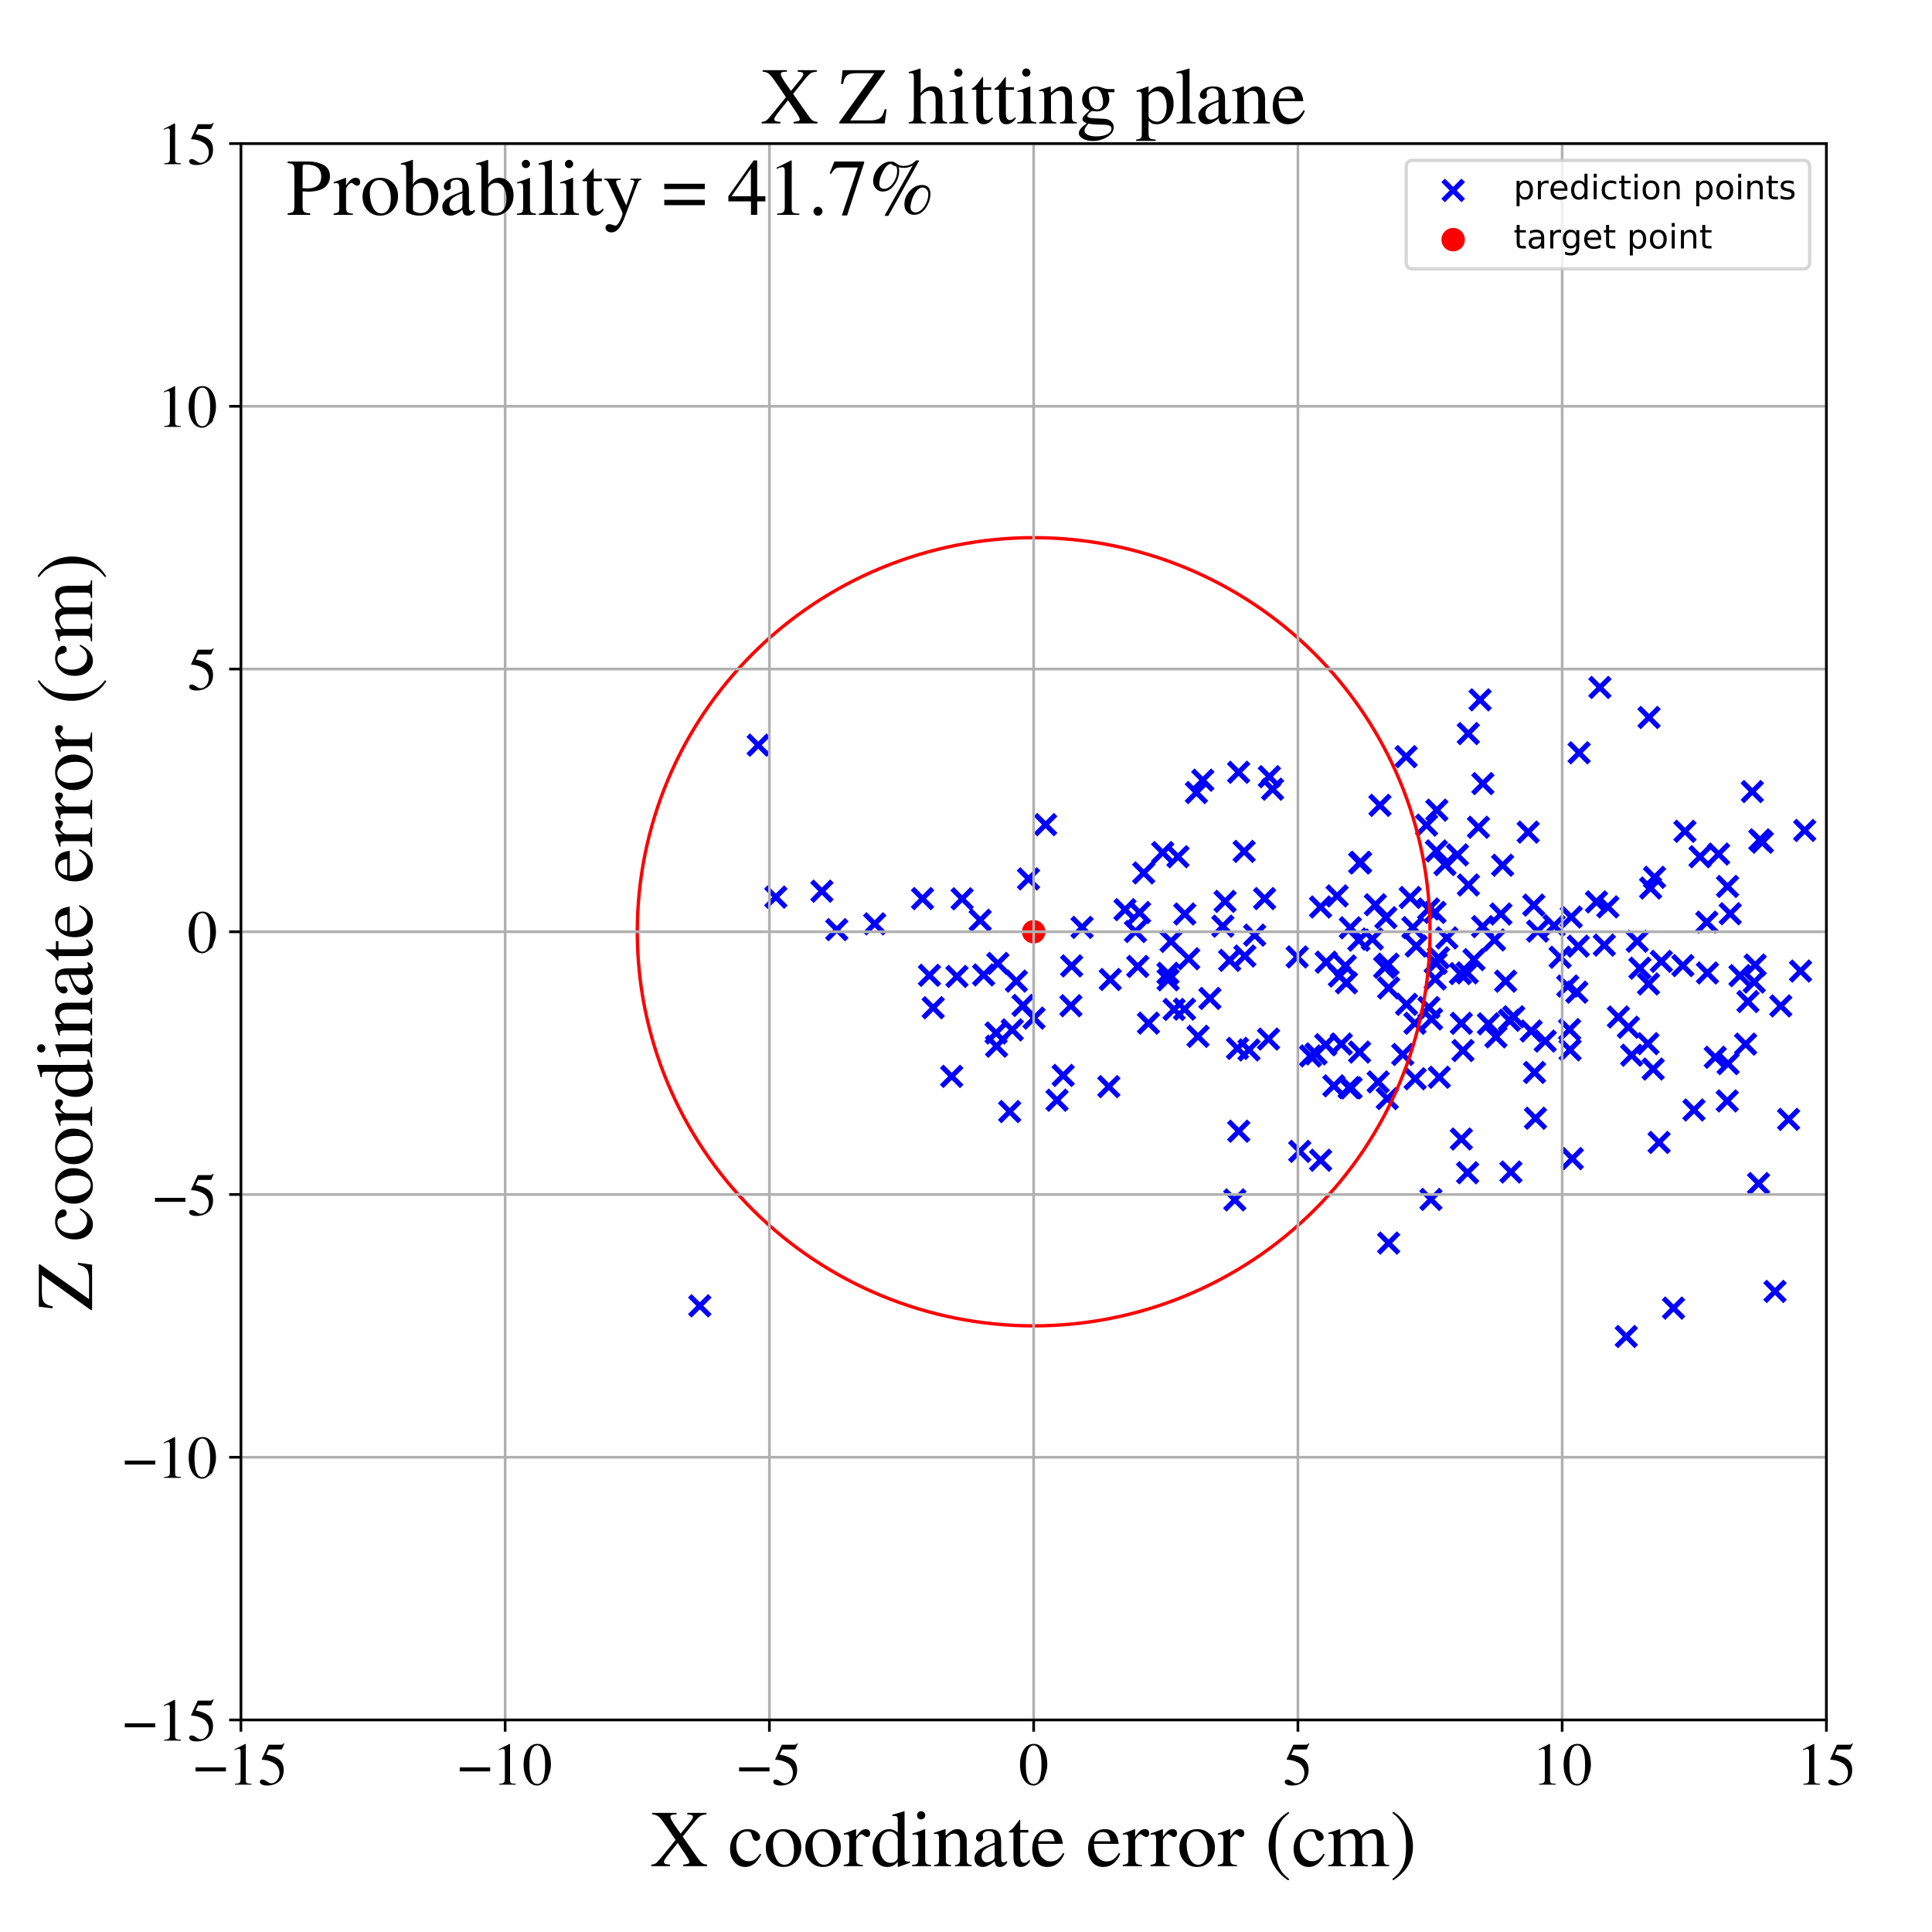 <?xml version="1.0" encoding="utf-8" standalone="no"?>
<!DOCTYPE svg PUBLIC "-//W3C//DTD SVG 1.1//EN"
  "http://www.w3.org/Graphics/SVG/1.1/DTD/svg11.dtd">
<!-- Created with matplotlib (https://matplotlib.org/) -->
<svg height="576pt" version="1.1" viewBox="0 0 576 576" width="576pt" xmlns="http://www.w3.org/2000/svg" xmlns:xlink="http://www.w3.org/1999/xlink">
 <defs>
  <style type="text/css">
*{stroke-linecap:butt;stroke-linejoin:round;}
  </style>
 </defs>
 <g id="figure_1">
  <g id="patch_1">
   <path d="M 0 576 
L 576 576 
L 576 0 
L 0 0 
z
" style="fill:#ffffff;"/>
  </g>
  <g id="axes_1">
   <g id="patch_2">
    <path d="M 71.822 512.784 
L 544.52 512.784 
L 544.52 42.802 
L 71.822 42.802 
z
" style="fill:#ffffff;"/>
   </g>
   <g id="PathCollection_1">
    <defs>
     <path d="M -3 3 
L 3 -3 
M -3 -3 
L 3 3 
" id="m6931be4d68" style="stroke:#0000ff;stroke-width:1.5;"/>
    </defs>
    <g clip-path="url(#p432676e939)">
     <use style="fill:#0000ff;stroke:#0000ff;stroke-width:1.5;" x="440.779" xlink:href="#m6931be4d68" y="246.636"/>
     <use style="fill:#0000ff;stroke:#0000ff;stroke-width:1.5;" x="515.211" xlink:href="#m6931be4d68" y="317.111"/>
     <use style="fill:#0000ff;stroke:#0000ff;stroke-width:1.5;" x="484.853" xlink:href="#m6931be4d68" y="398.46"/>
     <use style="fill:#0000ff;stroke:#0000ff;stroke-width:1.5;" x="560.221" xlink:href="#m6931be4d68" y="319.273"/>
     <use style="fill:#0000ff;stroke:#0000ff;stroke-width:1.5;" x="533.248" xlink:href="#m6931be4d68" y="333.725"/>
     <use style="fill:#0000ff;stroke:#0000ff;stroke-width:1.5;" x="450.005" xlink:href="#m6931be4d68" y="304.184"/>
     <use style="fill:#0000ff;stroke:#0000ff;stroke-width:1.5;" x="351.199" xlink:href="#m6931be4d68" y="255.422"/>
     <use style="fill:#0000ff;stroke:#0000ff;stroke-width:1.5;" x="305.005" xlink:href="#m6931be4d68" y="299.749"/>
     <use style="fill:#0000ff;stroke:#0000ff;stroke-width:1.5;" x="330.576" xlink:href="#m6931be4d68" y="323.96"/>
     <use style="fill:#0000ff;stroke:#0000ff;stroke-width:1.5;" x="491.635" xlink:href="#m6931be4d68" y="213.903"/>
     <use style="fill:#0000ff;stroke:#0000ff;stroke-width:1.5;" x="428.255" xlink:href="#m6931be4d68" y="253.69"/>
     <use style="fill:#0000ff;stroke:#0000ff;stroke-width:1.5;" x="595.479" xlink:href="#m6931be4d68" y="304.952"/>
     <use style="fill:#0000ff;stroke:#0000ff;stroke-width:1.5;" x="430.795" xlink:href="#m6931be4d68" y="257.769"/>
     <use style="fill:#0000ff;stroke:#0000ff;stroke-width:1.5;" x="445.564" xlink:href="#m6931be4d68" y="280.24"/>
     <use style="fill:#0000ff;stroke:#0000ff;stroke-width:1.5;" x="296.963" xlink:href="#m6931be4d68" y="307.964"/>
     <use style="fill:#0000ff;stroke:#0000ff;stroke-width:1.5;" x="593.265" xlink:href="#m6931be4d68" y="276.656"/>
     <use style="fill:#0000ff;stroke:#0000ff;stroke-width:1.5;" x="405.642" xlink:href="#m6931be4d68" y="257.1"/>
     <use style="fill:#0000ff;stroke:#0000ff;stroke-width:1.5;" x="498.937" xlink:href="#m6931be4d68" y="389.994"/>
     <use style="fill:#0000ff;stroke:#0000ff;stroke-width:1.5;" x="422.223" xlink:href="#m6931be4d68" y="282.042"/>
     <use style="fill:#0000ff;stroke:#0000ff;stroke-width:1.5;" x="455.604" xlink:href="#m6931be4d68" y="248.089"/>
     <use style="fill:#0000ff;stroke:#0000ff;stroke-width:1.5;" x="458.429" xlink:href="#m6931be4d68" y="277.597"/>
     <use style="fill:#0000ff;stroke:#0000ff;stroke-width:1.5;" x="525.419" xlink:href="#m6931be4d68" y="251.086"/>
     <use style="fill:#0000ff;stroke:#0000ff;stroke-width:1.5;" x="501.725" xlink:href="#m6931be4d68" y="287.876"/>
     <use style="fill:#0000ff;stroke:#0000ff;stroke-width:1.5;" x="427.821" xlink:href="#m6931be4d68" y="272.009"/>
     <use style="fill:#0000ff;stroke:#0000ff;stroke-width:1.5;" x="365.24" xlink:href="#m6931be4d68" y="268.734"/>
     <use style="fill:#0000ff;stroke:#0000ff;stroke-width:1.5;" x="409.133" xlink:href="#m6931be4d68" y="279.962"/>
     <use style="fill:#0000ff;stroke:#0000ff;stroke-width:1.5;" x="597.698" xlink:href="#m6931be4d68" y="278.897"/>
     <use style="fill:#0000ff;stroke:#0000ff;stroke-width:1.5;" x="530.911" xlink:href="#m6931be4d68" y="299.899"/>
     <use style="fill:#0000ff;stroke:#0000ff;stroke-width:1.5;" x="515.038" xlink:href="#m6931be4d68" y="264.282"/>
     <use style="fill:#0000ff;stroke:#0000ff;stroke-width:1.5;" x="443.745" xlink:href="#m6931be4d68" y="305.236"/>
     <use style="fill:#0000ff;stroke:#0000ff;stroke-width:1.5;" x="442.091" xlink:href="#m6931be4d68" y="233.614"/>
     <use style="fill:#0000ff;stroke:#0000ff;stroke-width:1.5;" x="390.704" xlink:href="#m6931be4d68" y="314.815"/>
     <use style="fill:#0000ff;stroke:#0000ff;stroke-width:1.5;" x="368.141" xlink:href="#m6931be4d68" y="357.735"/>
     <use style="fill:#0000ff;stroke:#0000ff;stroke-width:1.5;" x="275.035" xlink:href="#m6931be4d68" y="267.9"/>
     <use style="fill:#0000ff;stroke:#0000ff;stroke-width:1.5;" x="457.788" xlink:href="#m6931be4d68" y="333.388"/>
     <use style="fill:#0000ff;stroke:#0000ff;stroke-width:1.5;" x="418.215" xlink:href="#m6931be4d68" y="314.373"/>
     <use style="fill:#0000ff;stroke:#0000ff;stroke-width:1.5;" x="520.431" xlink:href="#m6931be4d68" y="311.292"/>
     <use style="fill:#0000ff;stroke:#0000ff;stroke-width:1.5;" x="624.485" xlink:href="#m6931be4d68" y="240.602"/>
     <use style="fill:#0000ff;stroke:#0000ff;stroke-width:1.5;" x="523.281" xlink:href="#m6931be4d68" y="287.703"/>
     <use style="fill:#0000ff;stroke:#0000ff;stroke-width:1.5;" x="536.81" xlink:href="#m6931be4d68" y="289.509"/>
     <use style="fill:#0000ff;stroke:#0000ff;stroke-width:1.5;" x="402.817" xlink:href="#m6931be4d68" y="324.335"/>
     <use style="fill:#0000ff;stroke:#0000ff;stroke-width:1.5;" x="529.196" xlink:href="#m6931be4d68" y="385.017"/>
     <use style="fill:#0000ff;stroke:#0000ff;stroke-width:1.5;" x="278.218" xlink:href="#m6931be4d68" y="300.446"/>
     <use style="fill:#0000ff;stroke:#0000ff;stroke-width:1.5;" x="491.309" xlink:href="#m6931be4d68" y="311.151"/>
     <use style="fill:#0000ff;stroke:#0000ff;stroke-width:1.5;" x="521.119" xlink:href="#m6931be4d68" y="298.602"/>
     <use style="fill:#0000ff;stroke:#0000ff;stroke-width:1.5;" x="475.971" xlink:href="#m6931be4d68" y="268.894"/>
     <use style="fill:#0000ff;stroke:#0000ff;stroke-width:1.5;" x="401.08" xlink:href="#m6931be4d68" y="287.981"/>
     <use style="fill:#0000ff;stroke:#0000ff;stroke-width:1.5;" x="650.48" xlink:href="#m6931be4d68" y="328.627"/>
     <use style="fill:#0000ff;stroke:#0000ff;stroke-width:1.5;" x="457.276" xlink:href="#m6931be4d68" y="269.846"/>
     <use style="fill:#0000ff;stroke:#0000ff;stroke-width:1.5;" x="387.499" xlink:href="#m6931be4d68" y="343.264"/>
     <use style="fill:#0000ff;stroke:#0000ff;stroke-width:1.5;" x="428.374" xlink:href="#m6931be4d68" y="241.535"/>
     <use style="fill:#0000ff;stroke:#0000ff;stroke-width:1.5;" x="402.586" xlink:href="#m6931be4d68" y="276.614"/>
     <use style="fill:#0000ff;stroke:#0000ff;stroke-width:1.5;" x="479.361" xlink:href="#m6931be4d68" y="270.373"/>
     <use style="fill:#0000ff;stroke:#0000ff;stroke-width:1.5;" x="573.994" xlink:href="#m6931be4d68" y="304.867"/>
     <use style="fill:#0000ff;stroke:#0000ff;stroke-width:1.5;" x="399.893" xlink:href="#m6931be4d68" y="311.267"/>
     <use style="fill:#0000ff;stroke:#0000ff;stroke-width:1.5;" x="386.742" xlink:href="#m6931be4d68" y="285.295"/>
     <use style="fill:#0000ff;stroke:#0000ff;stroke-width:1.5;" x="655.614" xlink:href="#m6931be4d68" y="298.27"/>
     <use style="fill:#0000ff;stroke:#0000ff;stroke-width:1.5;" x="425.307" xlink:href="#m6931be4d68" y="245.996"/>
     <use style="fill:#0000ff;stroke:#0000ff;stroke-width:1.5;" x="413.593" xlink:href="#m6931be4d68" y="327.521"/>
     <use style="fill:#0000ff;stroke:#0000ff;stroke-width:1.5;" x="597.655" xlink:href="#m6931be4d68" y="300.9"/>
     <use style="fill:#0000ff;stroke:#0000ff;stroke-width:1.5;" x="366.595" xlink:href="#m6931be4d68" y="286.32"/>
     <use style="fill:#0000ff;stroke:#0000ff;stroke-width:1.5;" x="563.115" xlink:href="#m6931be4d68" y="318.405"/>
     <use style="fill:#0000ff;stroke:#0000ff;stroke-width:1.5;" x="434.52" xlink:href="#m6931be4d68" y="254.868"/>
     <use style="fill:#0000ff;stroke:#0000ff;stroke-width:1.5;" x="457.499" xlink:href="#m6931be4d68" y="319.737"/>
     <use style="fill:#0000ff;stroke:#0000ff;stroke-width:1.5;" x="378.195" xlink:href="#m6931be4d68" y="309.783"/>
     <use style="fill:#0000ff;stroke:#0000ff;stroke-width:1.5;" x="411.409" xlink:href="#m6931be4d68" y="240.101"/>
     <use style="fill:#0000ff;stroke:#0000ff;stroke-width:1.5;" x="676.702" xlink:href="#m6931be4d68" y="308.873"/>
     <use style="fill:#0000ff;stroke:#0000ff;stroke-width:1.5;" x="331.009" xlink:href="#m6931be4d68" y="292.023"/>
     <use style="fill:#0000ff;stroke:#0000ff;stroke-width:1.5;" x="260.781" xlink:href="#m6931be4d68" y="275.432"/>
     <use style="fill:#0000ff;stroke:#0000ff;stroke-width:1.5;" x="393.712" xlink:href="#m6931be4d68" y="270.415"/>
     <use style="fill:#0000ff;stroke:#0000ff;stroke-width:1.5;" x="566.58" xlink:href="#m6931be4d68" y="298.632"/>
     <use style="fill:#0000ff;stroke:#0000ff;stroke-width:1.5;" x="524.285" xlink:href="#m6931be4d68" y="352.855"/>
     <use style="fill:#0000ff;stroke:#0000ff;stroke-width:1.5;" x="427.889" xlink:href="#m6931be4d68" y="291.866"/>
     <use style="fill:#0000ff;stroke:#0000ff;stroke-width:1.5;" x="419.21" xlink:href="#m6931be4d68" y="225.581"/>
     <use style="fill:#0000ff;stroke:#0000ff;stroke-width:1.5;" x="435.679" xlink:href="#m6931be4d68" y="305.09"/>
     <use style="fill:#0000ff;stroke:#0000ff;stroke-width:1.5;" x="450.464" xlink:href="#m6931be4d68" y="349.422"/>
     <use style="fill:#0000ff;stroke:#0000ff;stroke-width:1.5;" x="572.67" xlink:href="#m6931be4d68" y="317.337"/>
     <use style="fill:#0000ff;stroke:#0000ff;stroke-width:1.5;" x="426.605" xlink:href="#m6931be4d68" y="357.589"/>
     <use style="fill:#0000ff;stroke:#0000ff;stroke-width:1.5;" x="553.116" xlink:href="#m6931be4d68" y="304.887"/>
     <use style="fill:#0000ff;stroke:#0000ff;stroke-width:1.5;" x="460.686" xlink:href="#m6931be4d68" y="310.386"/>
     <use style="fill:#0000ff;stroke:#0000ff;stroke-width:1.5;" x="482.5" xlink:href="#m6931be4d68" y="303.204"/>
     <use style="fill:#0000ff;stroke:#0000ff;stroke-width:1.5;" x="428.164" xlink:href="#m6931be4d68" y="287.198"/>
     <use style="fill:#0000ff;stroke:#0000ff;stroke-width:1.5;" x="401.424" xlink:href="#m6931be4d68" y="292.999"/>
     <use style="fill:#0000ff;stroke:#0000ff;stroke-width:1.5;" x="369.316" xlink:href="#m6931be4d68" y="337.254"/>
     <use style="fill:#0000ff;stroke:#0000ff;stroke-width:1.5;" x="445.989" xlink:href="#m6931be4d68" y="309.132"/>
     <use style="fill:#0000ff;stroke:#0000ff;stroke-width:1.5;" x="395.384" xlink:href="#m6931be4d68" y="286.851"/>
     <use style="fill:#0000ff;stroke:#0000ff;stroke-width:1.5;" x="338.523" xlink:href="#m6931be4d68" y="277.714"/>
     <use style="fill:#0000ff;stroke:#0000ff;stroke-width:1.5;" x="402.214" xlink:href="#m6931be4d68" y="324.277"/>
     <use style="fill:#0000ff;stroke:#0000ff;stroke-width:1.5;" x="431.343" xlink:href="#m6931be4d68" y="279.619"/>
     <use style="fill:#0000ff;stroke:#0000ff;stroke-width:1.5;" x="426.002" xlink:href="#m6931be4d68" y="300.386"/>
     <use style="fill:#0000ff;stroke:#0000ff;stroke-width:1.5;" x="478.299" xlink:href="#m6931be4d68" y="281.767"/>
     <use style="fill:#0000ff;stroke:#0000ff;stroke-width:1.5;" x="414.001" xlink:href="#m6931be4d68" y="294.538"/>
     <use style="fill:#0000ff;stroke:#0000ff;stroke-width:1.5;" x="308.274" xlink:href="#m6931be4d68" y="303.538"/>
     <use style="fill:#0000ff;stroke:#0000ff;stroke-width:1.5;" x="428.864" xlink:href="#m6931be4d68" y="285.551"/>
     <use style="fill:#0000ff;stroke:#0000ff;stroke-width:1.5;" x="350.043" xlink:href="#m6931be4d68" y="300.952"/>
     <use style="fill:#0000ff;stroke:#0000ff;stroke-width:1.5;" x="572.607" xlink:href="#m6931be4d68" y="249.684"/>
     <use style="fill:#0000ff;stroke:#0000ff;stroke-width:1.5;" x="354.397" xlink:href="#m6931be4d68" y="285.834"/>
     <use style="fill:#0000ff;stroke:#0000ff;stroke-width:1.5;" x="619.221" xlink:href="#m6931be4d68" y="304.301"/>
     <use style="fill:#0000ff;stroke:#0000ff;stroke-width:1.5;" x="494.638" xlink:href="#m6931be4d68" y="340.599"/>
     <use style="fill:#0000ff;stroke:#0000ff;stroke-width:1.5;" x="447.983" xlink:href="#m6931be4d68" y="257.96"/>
     <use style="fill:#0000ff;stroke:#0000ff;stroke-width:1.5;" x="524.668" xlink:href="#m6931be4d68" y="250.39"/>
     <use style="fill:#0000ff;stroke:#0000ff;stroke-width:1.5;" x="437.78" xlink:href="#m6931be4d68" y="263.85"/>
     <use style="fill:#0000ff;stroke:#0000ff;stroke-width:1.5;" x="515.84" xlink:href="#m6931be4d68" y="272.418"/>
     <use style="fill:#0000ff;stroke:#0000ff;stroke-width:1.5;" x="353.23" xlink:href="#m6931be4d68" y="272.497"/>
     <use style="fill:#0000ff;stroke:#0000ff;stroke-width:1.5;" x="410.047" xlink:href="#m6931be4d68" y="269.74"/>
     <use style="fill:#0000ff;stroke:#0000ff;stroke-width:1.5;" x="488.122" xlink:href="#m6931be4d68" y="280.621"/>
     <use style="fill:#0000ff;stroke:#0000ff;stroke-width:1.5;" x="421.901" xlink:href="#m6931be4d68" y="321.618"/>
     <use style="fill:#0000ff;stroke:#0000ff;stroke-width:1.5;" x="377.029" xlink:href="#m6931be4d68" y="267.901"/>
     <use style="fill:#0000ff;stroke:#0000ff;stroke-width:1.5;" x="732.196" xlink:href="#m6931be4d68" y="259.595"/>
     <use style="fill:#0000ff;stroke:#0000ff;stroke-width:1.5;" x="613.154" xlink:href="#m6931be4d68" y="272.974"/>
     <use style="fill:#0000ff;stroke:#0000ff;stroke-width:1.5;" x="488.915" xlink:href="#m6931be4d68" y="288.654"/>
     <use style="fill:#0000ff;stroke:#0000ff;stroke-width:1.5;" x="467.401" xlink:href="#m6931be4d68" y="293.973"/>
     <use style="fill:#0000ff;stroke:#0000ff;stroke-width:1.5;" x="476.987" xlink:href="#m6931be4d68" y="204.957"/>
     <use style="fill:#0000ff;stroke:#0000ff;stroke-width:1.5;" x="371.124" xlink:href="#m6931be4d68" y="285.029"/>
     <use style="fill:#0000ff;stroke:#0000ff;stroke-width:1.5;" x="413.998" xlink:href="#m6931be4d68" y="370.605"/>
     <use style="fill:#0000ff;stroke:#0000ff;stroke-width:1.5;" x="319.496" xlink:href="#m6931be4d68" y="287.968"/>
     <use style="fill:#0000ff;stroke:#0000ff;stroke-width:1.5;" x="286.838" xlink:href="#m6931be4d68" y="267.969"/>
     <use style="fill:#0000ff;stroke:#0000ff;stroke-width:1.5;" x="437.547" xlink:href="#m6931be4d68" y="349.635"/>
     <use style="fill:#0000ff;stroke:#0000ff;stroke-width:1.5;" x="426.809" xlink:href="#m6931be4d68" y="303.817"/>
     <use style="fill:#0000ff;stroke:#0000ff;stroke-width:1.5;" x="315.136" xlink:href="#m6931be4d68" y="328.013"/>
     <use style="fill:#0000ff;stroke:#0000ff;stroke-width:1.5;" x="405.334" xlink:href="#m6931be4d68" y="313.662"/>
     <use style="fill:#0000ff;stroke:#0000ff;stroke-width:1.5;" x="787.961" xlink:href="#m6931be4d68" y="335.861"/>
     <use style="fill:#0000ff;stroke:#0000ff;stroke-width:1.5;" x="303.012" xlink:href="#m6931be4d68" y="292.505"/>
     <use style="fill:#0000ff;stroke:#0000ff;stroke-width:1.5;" x="559.069" xlink:href="#m6931be4d68" y="270.196"/>
     <use style="fill:#0000ff;stroke:#0000ff;stroke-width:1.5;" x="405.118" xlink:href="#m6931be4d68" y="280.3"/>
     <use style="fill:#0000ff;stroke:#0000ff;stroke-width:1.5;" x="358.596" xlink:href="#m6931be4d68" y="232.608"/>
     <use style="fill:#0000ff;stroke:#0000ff;stroke-width:1.5;" x="393.722" xlink:href="#m6931be4d68" y="345.908"/>
     <use style="fill:#0000ff;stroke:#0000ff;stroke-width:1.5;" x="405.362" xlink:href="#m6931be4d68" y="257.261"/>
     <use style="fill:#0000ff;stroke:#0000ff;stroke-width:1.5;" x="306.637" xlink:href="#m6931be4d68" y="262.032"/>
     <use style="fill:#0000ff;stroke:#0000ff;stroke-width:1.5;" x="562.398" xlink:href="#m6931be4d68" y="311.987"/>
     <use style="fill:#0000ff;stroke:#0000ff;stroke-width:1.5;" x="348.211" xlink:href="#m6931be4d68" y="290.182"/>
     <use style="fill:#0000ff;stroke:#0000ff;stroke-width:1.5;" x="456.493" xlink:href="#m6931be4d68" y="307.377"/>
     <use style="fill:#0000ff;stroke:#0000ff;stroke-width:1.5;" x="505.034" xlink:href="#m6931be4d68" y="330.934"/>
     <use style="fill:#0000ff;stroke:#0000ff;stroke-width:1.5;" x="413.181" xlink:href="#m6931be4d68" y="273.586"/>
     <use style="fill:#0000ff;stroke:#0000ff;stroke-width:1.5;" x="652.934" xlink:href="#m6931be4d68" y="269.144"/>
     <use style="fill:#0000ff;stroke:#0000ff;stroke-width:1.5;" x="249.47" xlink:href="#m6931be4d68" y="277.162"/>
     <use style="fill:#0000ff;stroke:#0000ff;stroke-width:1.5;" x="297.493" xlink:href="#m6931be4d68" y="287.236"/>
     <use style="fill:#0000ff;stroke:#0000ff;stroke-width:1.5;" x="360.712" xlink:href="#m6931be4d68" y="297.666"/>
     <use style="fill:#0000ff;stroke:#0000ff;stroke-width:1.5;" x="364.573" xlink:href="#m6931be4d68" y="276.121"/>
     <use style="fill:#0000ff;stroke:#0000ff;stroke-width:1.5;" x="368.942" xlink:href="#m6931be4d68" y="312.563"/>
     <use style="fill:#0000ff;stroke:#0000ff;stroke-width:1.5;" x="551.017" xlink:href="#m6931be4d68" y="318.029"/>
     <use style="fill:#0000ff;stroke:#0000ff;stroke-width:1.5;" x="442.028" xlink:href="#m6931be4d68" y="276.249"/>
     <use style="fill:#0000ff;stroke:#0000ff;stroke-width:1.5;" x="512.388" xlink:href="#m6931be4d68" y="254.623"/>
     <use style="fill:#0000ff;stroke:#0000ff;stroke-width:1.5;" x="550.352" xlink:href="#m6931be4d68" y="317.907"/>
     <use style="fill:#0000ff;stroke:#0000ff;stroke-width:1.5;" x="609.668" xlink:href="#m6931be4d68" y="346.194"/>
     <use style="fill:#0000ff;stroke:#0000ff;stroke-width:1.5;" x="583.997" xlink:href="#m6931be4d68" y="164.553"/>
     <use style="fill:#0000ff;stroke:#0000ff;stroke-width:1.5;" x="493.276" xlink:href="#m6931be4d68" y="261.559"/>
     <use style="fill:#0000ff;stroke:#0000ff;stroke-width:1.5;" x="435.39" xlink:href="#m6931be4d68" y="290.256"/>
     <use style="fill:#0000ff;stroke:#0000ff;stroke-width:1.5;" x="379.397" xlink:href="#m6931be4d68" y="235.286"/>
     <use style="fill:#0000ff;stroke:#0000ff;stroke-width:1.5;" x="492.113" xlink:href="#m6931be4d68" y="264.761"/>
     <use style="fill:#0000ff;stroke:#0000ff;stroke-width:1.5;" x="339.743" xlink:href="#m6931be4d68" y="272.055"/>
     <use style="fill:#0000ff;stroke:#0000ff;stroke-width:1.5;" x="301.79" xlink:href="#m6931be4d68" y="307.044"/>
     <use style="fill:#0000ff;stroke:#0000ff;stroke-width:1.5;" x="502.341" xlink:href="#m6931be4d68" y="247.846"/>
     <use style="fill:#0000ff;stroke:#0000ff;stroke-width:1.5;" x="372.372" xlink:href="#m6931be4d68" y="313.023"/>
     <use style="fill:#0000ff;stroke:#0000ff;stroke-width:1.5;" x="397.662" xlink:href="#m6931be4d68" y="323.724"/>
     <use style="fill:#0000ff;stroke:#0000ff;stroke-width:1.5;" x="245.038" xlink:href="#m6931be4d68" y="265.695"/>
     <use style="fill:#0000ff;stroke:#0000ff;stroke-width:1.5;" x="392.359" xlink:href="#m6931be4d68" y="314.204"/>
     <use style="fill:#0000ff;stroke:#0000ff;stroke-width:1.5;" x="518.748" xlink:href="#m6931be4d68" y="290.863"/>
     <use style="fill:#0000ff;stroke:#0000ff;stroke-width:1.5;" x="563.628" xlink:href="#m6931be4d68" y="250.849"/>
     <use style="fill:#0000ff;stroke:#0000ff;stroke-width:1.5;" x="962.336" xlink:href="#m6931be4d68" y="309.749"/>
     <use style="fill:#0000ff;stroke:#0000ff;stroke-width:1.5;" x="297.108" xlink:href="#m6931be4d68" y="311.905"/>
     <use style="fill:#0000ff;stroke:#0000ff;stroke-width:1.5;" x="421.235" xlink:href="#m6931be4d68" y="276.554"/>
     <use style="fill:#0000ff;stroke:#0000ff;stroke-width:1.5;" x="468.439" xlink:href="#m6931be4d68" y="273.407"/>
     <use style="fill:#0000ff;stroke:#0000ff;stroke-width:1.5;" x="335.404" xlink:href="#m6931be4d68" y="271.198"/>
     <use style="fill:#0000ff;stroke:#0000ff;stroke-width:1.5;" x="292.231" xlink:href="#m6931be4d68" y="274.366"/>
     <use style="fill:#0000ff;stroke:#0000ff;stroke-width:1.5;" x="448.884" xlink:href="#m6931be4d68" y="292.531"/>
     <use style="fill:#0000ff;stroke:#0000ff;stroke-width:1.5;" x="283.739" xlink:href="#m6931be4d68" y="320.901"/>
     <use style="fill:#0000ff;stroke:#0000ff;stroke-width:1.5;" x="468.099" xlink:href="#m6931be4d68" y="313.001"/>
     <use style="fill:#0000ff;stroke:#0000ff;stroke-width:1.5;" x="485.483" xlink:href="#m6931be4d68" y="306.257"/>
     <use style="fill:#0000ff;stroke:#0000ff;stroke-width:1.5;" x="514.949" xlink:href="#m6931be4d68" y="328.224"/>
     <use style="fill:#0000ff;stroke:#0000ff;stroke-width:1.5;" x="421.836" xlink:href="#m6931be4d68" y="305.079"/>
     <use style="fill:#0000ff;stroke:#0000ff;stroke-width:1.5;" x="560.358" xlink:href="#m6931be4d68" y="308.541"/>
     <use style="fill:#0000ff;stroke:#0000ff;stroke-width:1.5;" x="597.953" xlink:href="#m6931be4d68" y="275.558"/>
     <use style="fill:#0000ff;stroke:#0000ff;stroke-width:1.5;" x="447.473" xlink:href="#m6931be4d68" y="272.495"/>
     <use style="fill:#0000ff;stroke:#0000ff;stroke-width:1.5;" x="579.945" xlink:href="#m6931be4d68" y="254.172"/>
     <use style="fill:#0000ff;stroke:#0000ff;stroke-width:1.5;" x="569.072" xlink:href="#m6931be4d68" y="405.65"/>
     <use style="fill:#0000ff;stroke:#0000ff;stroke-width:1.5;" x="470.535" xlink:href="#m6931be4d68" y="282.084"/>
     <use style="fill:#0000ff;stroke:#0000ff;stroke-width:1.5;" x="436.167" xlink:href="#m6931be4d68" y="313.211"/>
     <use style="fill:#0000ff;stroke:#0000ff;stroke-width:1.5;" x="506.837" xlink:href="#m6931be4d68" y="255.425"/>
     <use style="fill:#0000ff;stroke:#0000ff;stroke-width:1.5;" x="467.952" xlink:href="#m6931be4d68" y="306.959"/>
     <use style="fill:#0000ff;stroke:#0000ff;stroke-width:1.5;" x="357.171" xlink:href="#m6931be4d68" y="308.978"/>
     <use style="fill:#0000ff;stroke:#0000ff;stroke-width:1.5;" x="429.102" xlink:href="#m6931be4d68" y="321.167"/>
     <use style="fill:#0000ff;stroke:#0000ff;stroke-width:1.5;" x="311.725" xlink:href="#m6931be4d68" y="245.852"/>
     <use style="fill:#0000ff;stroke:#0000ff;stroke-width:1.5;" x="491.479" xlink:href="#m6931be4d68" y="293.354"/>
     <use style="fill:#0000ff;stroke:#0000ff;stroke-width:1.5;" x="425.921" xlink:href="#m6931be4d68" y="271.001"/>
     <use style="fill:#0000ff;stroke:#0000ff;stroke-width:1.5;" x="495.314" xlink:href="#m6931be4d68" y="286.622"/>
     <use style="fill:#0000ff;stroke:#0000ff;stroke-width:1.5;" x="435.675" xlink:href="#m6931be4d68" y="339.587"/>
     <use style="fill:#0000ff;stroke:#0000ff;stroke-width:1.5;" x="523.003" xlink:href="#m6931be4d68" y="292.782"/>
     <use style="fill:#0000ff;stroke:#0000ff;stroke-width:1.5;" x="437.758" xlink:href="#m6931be4d68" y="218.706"/>
     <use style="fill:#0000ff;stroke:#0000ff;stroke-width:1.5;" x="374.055" xlink:href="#m6931be4d68" y="278.8"/>
     <use style="fill:#0000ff;stroke:#0000ff;stroke-width:1.5;" x="441.269" xlink:href="#m6931be4d68" y="208.652"/>
     <use style="fill:#0000ff;stroke:#0000ff;stroke-width:1.5;" x="437.436" xlink:href="#m6931be4d68" y="290.05"/>
     <use style="fill:#0000ff;stroke:#0000ff;stroke-width:1.5;" x="356.693" xlink:href="#m6931be4d68" y="236.285"/>
     <use style="fill:#0000ff;stroke:#0000ff;stroke-width:1.5;" x="293.253" xlink:href="#m6931be4d68" y="290.657"/>
     <use style="fill:#0000ff;stroke:#0000ff;stroke-width:1.5;" x="547.745" xlink:href="#m6931be4d68" y="292.42"/>
     <use style="fill:#0000ff;stroke:#0000ff;stroke-width:1.5;" x="420.442" xlink:href="#m6931be4d68" y="267.573"/>
     <use style="fill:#0000ff;stroke:#0000ff;stroke-width:1.5;" x="538.044" xlink:href="#m6931be4d68" y="247.582"/>
     <use style="fill:#0000ff;stroke:#0000ff;stroke-width:1.5;" x="614.011" xlink:href="#m6931be4d68" y="279.998"/>
     <use style="fill:#0000ff;stroke:#0000ff;stroke-width:1.5;" x="398.639" xlink:href="#m6931be4d68" y="267.108"/>
     <use style="fill:#0000ff;stroke:#0000ff;stroke-width:1.5;" x="340.981" xlink:href="#m6931be4d68" y="260.245"/>
     <use style="fill:#0000ff;stroke:#0000ff;stroke-width:1.5;" x="231.303" xlink:href="#m6931be4d68" y="267.463"/>
     <use style="fill:#0000ff;stroke:#0000ff;stroke-width:1.5;" x="346.641" xlink:href="#m6931be4d68" y="254.186"/>
     <use style="fill:#0000ff;stroke:#0000ff;stroke-width:1.5;" x="465.128" xlink:href="#m6931be4d68" y="285.39"/>
     <use style="fill:#0000ff;stroke:#0000ff;stroke-width:1.5;" x="468.752" xlink:href="#m6931be4d68" y="345.42"/>
     <use style="fill:#0000ff;stroke:#0000ff;stroke-width:1.5;" x="285.301" xlink:href="#m6931be4d68" y="291.115"/>
     <use style="fill:#0000ff;stroke:#0000ff;stroke-width:1.5;" x="596.604" xlink:href="#m6931be4d68" y="332.88"/>
     <use style="fill:#0000ff;stroke:#0000ff;stroke-width:1.5;" x="419.334" xlink:href="#m6931be4d68" y="299.428"/>
     <use style="fill:#0000ff;stroke:#0000ff;stroke-width:1.5;" x="508.863" xlink:href="#m6931be4d68" y="274.927"/>
     <use style="fill:#0000ff;stroke:#0000ff;stroke-width:1.5;" x="322.604" xlink:href="#m6931be4d68" y="276.488"/>
     <use style="fill:#0000ff;stroke:#0000ff;stroke-width:1.5;" x="353.143" xlink:href="#m6931be4d68" y="300.87"/>
     <use style="fill:#0000ff;stroke:#0000ff;stroke-width:1.5;" x="522.43" xlink:href="#m6931be4d68" y="235.998"/>
     <use style="fill:#0000ff;stroke:#0000ff;stroke-width:1.5;" x="571.285" xlink:href="#m6931be4d68" y="288.4"/>
     <use style="fill:#0000ff;stroke:#0000ff;stroke-width:1.5;" x="492.869" xlink:href="#m6931be4d68" y="318.724"/>
     <use style="fill:#0000ff;stroke:#0000ff;stroke-width:1.5;" x="319.279" xlink:href="#m6931be4d68" y="299.835"/>
     <use style="fill:#0000ff;stroke:#0000ff;stroke-width:1.5;" x="378.444" xlink:href="#m6931be4d68" y="231.555"/>
     <use style="fill:#0000ff;stroke:#0000ff;stroke-width:1.5;" x="439.446" xlink:href="#m6931be4d68" y="286.099"/>
     <use style="fill:#0000ff;stroke:#0000ff;stroke-width:1.5;" x="339.207" xlink:href="#m6931be4d68" y="288.128"/>
     <use style="fill:#0000ff;stroke:#0000ff;stroke-width:1.5;" x="399.324" xlink:href="#m6931be4d68" y="290.995"/>
     <use style="fill:#0000ff;stroke:#0000ff;stroke-width:1.5;" x="603.968" xlink:href="#m6931be4d68" y="283.642"/>
     <use style="fill:#0000ff;stroke:#0000ff;stroke-width:1.5;" x="509.045" xlink:href="#m6931be4d68" y="290.079"/>
     <use style="fill:#0000ff;stroke:#0000ff;stroke-width:1.5;" x="349.126" xlink:href="#m6931be4d68" y="280.661"/>
     <use style="fill:#0000ff;stroke:#0000ff;stroke-width:1.5;" x="486.456" xlink:href="#m6931be4d68" y="314.598"/>
     <use style="fill:#0000ff;stroke:#0000ff;stroke-width:1.5;" x="226.054" xlink:href="#m6931be4d68" y="222.162"/>
     <use style="fill:#0000ff;stroke:#0000ff;stroke-width:1.5;" x="316.976" xlink:href="#m6931be4d68" y="320.62"/>
     <use style="fill:#0000ff;stroke:#0000ff;stroke-width:1.5;" x="413.821" xlink:href="#m6931be4d68" y="287.449"/>
     <use style="fill:#0000ff;stroke:#0000ff;stroke-width:1.5;" x="395.246" xlink:href="#m6931be4d68" y="311.46"/>
     <use style="fill:#0000ff;stroke:#0000ff;stroke-width:1.5;" x="208.639" xlink:href="#m6931be4d68" y="389.314"/>
     <use style="fill:#0000ff;stroke:#0000ff;stroke-width:1.5;" x="410.874" xlink:href="#m6931be4d68" y="322.566"/>
     <use style="fill:#0000ff;stroke:#0000ff;stroke-width:1.5;" x="463.333" xlink:href="#m6931be4d68" y="275.985"/>
     <use style="fill:#0000ff;stroke:#0000ff;stroke-width:1.5;" x="564.117" xlink:href="#m6931be4d68" y="316.47"/>
     <use style="fill:#0000ff;stroke:#0000ff;stroke-width:1.5;" x="277.099" xlink:href="#m6931be4d68" y="290.779"/>
     <use style="fill:#0000ff;stroke:#0000ff;stroke-width:1.5;" x="470.795" xlink:href="#m6931be4d68" y="224.438"/>
     <use style="fill:#0000ff;stroke:#0000ff;stroke-width:1.5;" x="301.022" xlink:href="#m6931be4d68" y="331.397"/>
     <use style="fill:#0000ff;stroke:#0000ff;stroke-width:1.5;" x="451.302" xlink:href="#m6931be4d68" y="303.139"/>
     <use style="fill:#0000ff;stroke:#0000ff;stroke-width:1.5;" x="370.925" xlink:href="#m6931be4d68" y="253.831"/>
     <use style="fill:#0000ff;stroke:#0000ff;stroke-width:1.5;" x="567.534" xlink:href="#m6931be4d68" y="327.677"/>
     <use style="fill:#0000ff;stroke:#0000ff;stroke-width:1.5;" x="342.396" xlink:href="#m6931be4d68" y="305.043"/>
     <use style="fill:#0000ff;stroke:#0000ff;stroke-width:1.5;" x="470.102" xlink:href="#m6931be4d68" y="295.81"/>
     <use style="fill:#0000ff;stroke:#0000ff;stroke-width:1.5;" x="511.371" xlink:href="#m6931be4d68" y="315.213"/>
     <use style="fill:#0000ff;stroke:#0000ff;stroke-width:1.5;" x="369.276" xlink:href="#m6931be4d68" y="230.247"/>
     <use style="fill:#0000ff;stroke:#0000ff;stroke-width:1.5;" x="412.815" xlink:href="#m6931be4d68" y="288.426"/>
     <use style="fill:#0000ff;stroke:#0000ff;stroke-width:1.5;" x="348.26" xlink:href="#m6931be4d68" y="292.115"/>
    </g>
   </g>
   <g id="PathCollection_2">
    <defs>
     <path d="M 0 3 
C 0.796 3 1.559 2.684 2.121 2.121 
C 2.684 1.559 3 0.796 3 0 
C 3 -0.796 2.684 -1.559 2.121 -2.121 
C 1.559 -2.684 0.796 -3 0 -3 
C -0.796 -3 -1.559 -2.684 -2.121 -2.121 
C -2.684 -1.559 -3 -0.796 -3 0 
C -3 0.796 -2.684 1.559 -2.121 2.121 
C -1.559 2.684 -0.796 3 0 3 
z
" id="m2cfa216b32" style="stroke:#ff0000;"/>
    </defs>
    <g clip-path="url(#p432676e939)">
     <use style="fill:#ff0000;stroke:#ff0000;" x="308.171" xlink:href="#m2cfa216b32" y="277.793"/>
    </g>
   </g>
   <g id="patch_3">
    <path clip-path="url(#p432676e939)" d="M 308.171 395.288 
C 339.511 395.288 369.572 382.908 391.733 360.875 
C 413.894 338.841 426.346 308.953 426.346 277.793 
C 426.346 246.633 413.894 216.745 391.733 194.711 
C 369.572 172.677 339.511 160.297 308.171 160.297 
C 276.831 160.297 246.77 172.677 224.609 194.711 
C 202.448 216.745 189.997 246.633 189.997 277.793 
C 189.997 308.953 202.448 338.841 224.609 360.875 
C 246.77 382.908 276.831 395.288 308.171 395.288 
z
" style="fill:none;stroke:#ff0000;stroke-linejoin:miter;"/>
   </g>
   <g id="matplotlib.axis_1">
    <g id="xtick_1">
     <g id="line2d_1">
      <path clip-path="url(#p432676e939)" d="M 71.822 512.784 
L 71.822 42.802 
" style="fill:none;stroke:#b0b0b0;stroke-linecap:square;stroke-width:0.8;"/>
     </g>
     <g id="line2d_2">
      <defs>
       <path d="M 0 0 
L 0 3.5 
" id="mb92b2ae6c1" style="stroke:#000000;stroke-width:0.8;"/>
      </defs>
      <g>
       <use style="stroke:#000000;stroke-width:0.8;" x="71.822" xlink:href="#mb92b2ae6c1" y="512.784"/>
      </g>
     </g>
     <g id="text_1">
      <!-- −15 -->
      <defs>
       <path d="M 3 22 
L 3 28.594 
L 53.406 28.594 
L 53.406 22 
z
" id="FreeSerif-8722"/>
       <path d="M 18.297 59.297 
Q 16.5 59.297 11.094 57.094 
L 11.094 58.5 
L 29.094 67.594 
L 29.906 67.406 
L 29.906 7.406 
Q 29.906 3.797 31.703 2.688 
Q 33.5 1.594 39.406 1.5 
L 39.406 0 
L 11.797 0 
L 11.797 1.5 
Q 17.406 1.703 19.344 3.141 
Q 21.297 4.594 21.297 9.297 
L 21.297 54.594 
Q 21.297 59.297 18.297 59.297 
z
" id="FreeSerif-49"/>
       <path d="M 35.703 19.406 
Q 35.703 24.703 33.344 28.797 
Q 31 32.906 27.641 35.156 
Q 24.297 37.406 20.141 38.844 
Q 16 40.297 12.953 40.75 
Q 9.906 41.203 7.594 41.203 
Q 6.406 41.203 6.406 42 
Q 6.406 42.297 6.5 42.5 
L 17.406 66.203 
L 38.297 66.203 
Q 39.906 66.203 40.844 66.703 
Q 41.797 67.203 42.906 68.797 
L 43.797 68.094 
L 40 59.203 
Q 39.594 58.297 37.703 58.297 
L 18.094 58.297 
L 13.906 49.797 
Q 28.5 47.203 35.594 41.344 
Q 42.703 35.5 42.703 24.203 
Q 42.703 18.297 40.844 13.688 
Q 39 9.094 36.141 6.297 
Q 33.297 3.5 29.547 1.703 
Q 25.797 -0.094 22.344 -0.75 
Q 18.906 -1.406 15.406 -1.406 
Q 9.797 -1.406 6.5 0.25 
Q 3.203 1.906 3.203 4.797 
Q 3.203 8.5 7.5 8.5 
Q 10.297 8.5 14.75 5.391 
Q 19.203 2.297 21.797 2.297 
Q 27.703 2.297 31.703 7.25 
Q 35.703 12.203 35.703 19.406 
z
" id="FreeSerif-53"/>
      </defs>
      <g transform="translate(57.746 532.077)scale(0.18 -0.18)">
       <use xlink:href="#FreeSerif-8722"/>
       <use x="56.4" xlink:href="#FreeSerif-49"/>
       <use x="106.4" xlink:href="#FreeSerif-53"/>
      </g>
     </g>
    </g>
    <g id="xtick_2">
     <g id="line2d_3">
      <path clip-path="url(#p432676e939)" d="M 150.605 512.784 
L 150.605 42.802 
" style="fill:none;stroke:#b0b0b0;stroke-linecap:square;stroke-width:0.8;"/>
     </g>
     <g id="line2d_4">
      <g>
       <use style="stroke:#000000;stroke-width:0.8;" x="150.605" xlink:href="#mb92b2ae6c1" y="512.784"/>
      </g>
     </g>
     <g id="text_2">
      <!-- −10 -->
      <defs>
       <path d="M 47.594 17.797 
Q 35.203 -1.406 25 -1.406 
Q 14.797 -1.406 8.594 8.391 
Q 2.406 18.203 2.406 33.594 
Q 2.406 48.094 8.594 57.844 
Q 14.797 67.594 25.406 67.594 
Q 35.203 67.594 41.391 58 
Q 47.594 48.406 47.594 33 
Q 47.594 17.797 35.203 -1.406 
z
M 25.094 65 
Q 12 65 12 32.703 
Q 12 1.203 25 1.203 
Q 38 1.203 38 32.797 
Q 38 48.5 34.703 56.75 
Q 31.406 65 25.094 65 
z
" id="FreeSerif-48"/>
      </defs>
      <g transform="translate(136.529 532.077)scale(0.18 -0.18)">
       <use xlink:href="#FreeSerif-8722"/>
       <use x="56.4" xlink:href="#FreeSerif-49"/>
       <use x="106.4" xlink:href="#FreeSerif-48"/>
      </g>
     </g>
    </g>
    <g id="xtick_3">
     <g id="line2d_5">
      <path clip-path="url(#p432676e939)" d="M 229.388 512.784 
L 229.388 42.802 
" style="fill:none;stroke:#b0b0b0;stroke-linecap:square;stroke-width:0.8;"/>
     </g>
     <g id="line2d_6">
      <g>
       <use style="stroke:#000000;stroke-width:0.8;" x="229.388" xlink:href="#mb92b2ae6c1" y="512.784"/>
      </g>
     </g>
     <g id="text_3">
      <!-- −5 -->
      <g transform="translate(219.812 532.077)scale(0.18 -0.18)">
       <use xlink:href="#FreeSerif-8722"/>
       <use x="56.4" xlink:href="#FreeSerif-53"/>
      </g>
     </g>
    </g>
    <g id="xtick_4">
     <g id="line2d_7">
      <path clip-path="url(#p432676e939)" d="M 308.171 512.784 
L 308.171 42.802 
" style="fill:none;stroke:#b0b0b0;stroke-linecap:square;stroke-width:0.8;"/>
     </g>
     <g id="line2d_8">
      <g>
       <use style="stroke:#000000;stroke-width:0.8;" x="308.171" xlink:href="#mb92b2ae6c1" y="512.784"/>
      </g>
     </g>
     <g id="text_4">
      <!-- 0 -->
      <g transform="translate(303.671 532.077)scale(0.18 -0.18)">
       <use xlink:href="#FreeSerif-48"/>
      </g>
     </g>
    </g>
    <g id="xtick_5">
     <g id="line2d_9">
      <path clip-path="url(#p432676e939)" d="M 386.954 512.784 
L 386.954 42.802 
" style="fill:none;stroke:#b0b0b0;stroke-linecap:square;stroke-width:0.8;"/>
     </g>
     <g id="line2d_10">
      <g>
       <use style="stroke:#000000;stroke-width:0.8;" x="386.954" xlink:href="#mb92b2ae6c1" y="512.784"/>
      </g>
     </g>
     <g id="text_5">
      <!-- 5 -->
      <g transform="translate(382.454 532.077)scale(0.18 -0.18)">
       <use xlink:href="#FreeSerif-53"/>
      </g>
     </g>
    </g>
    <g id="xtick_6">
     <g id="line2d_11">
      <path clip-path="url(#p432676e939)" d="M 465.737 512.784 
L 465.737 42.802 
" style="fill:none;stroke:#b0b0b0;stroke-linecap:square;stroke-width:0.8;"/>
     </g>
     <g id="line2d_12">
      <g>
       <use style="stroke:#000000;stroke-width:0.8;" x="465.737" xlink:href="#mb92b2ae6c1" y="512.784"/>
      </g>
     </g>
     <g id="text_6">
      <!-- 10 -->
      <g transform="translate(456.737 532.077)scale(0.18 -0.18)">
       <use xlink:href="#FreeSerif-49"/>
       <use x="50" xlink:href="#FreeSerif-48"/>
      </g>
     </g>
    </g>
    <g id="xtick_7">
     <g id="line2d_13">
      <path clip-path="url(#p432676e939)" d="M 544.52 512.784 
L 544.52 42.802 
" style="fill:none;stroke:#b0b0b0;stroke-linecap:square;stroke-width:0.8;"/>
     </g>
     <g id="line2d_14">
      <g>
       <use style="stroke:#000000;stroke-width:0.8;" x="544.52" xlink:href="#mb92b2ae6c1" y="512.784"/>
      </g>
     </g>
     <g id="text_7">
      <!-- 15 -->
      <g transform="translate(535.52 532.077)scale(0.18 -0.18)">
       <use xlink:href="#FreeSerif-49"/>
       <use x="50" xlink:href="#FreeSerif-53"/>
      </g>
     </g>
    </g>
    <g id="text_8">
     <!-- X coordinate error (cm) -->
     <defs>
      <path d="M 69.594 66.203 
L 69.594 64.297 
Q 64.703 64 62.047 62.344 
Q 59.406 60.703 54.703 54.906 
L 40.094 36.703 
L 59.297 9.297 
Q 62.297 5 64.297 3.703 
Q 66.297 2.406 70.406 1.906 
L 70.406 0 
L 40.703 0 
L 40.703 1.906 
Q 44.797 2.297 46.594 2.938 
Q 48.406 3.594 48.406 5 
Q 48.406 7.203 43.297 14.797 
L 33.797 28.797 
L 21.906 14 
Q 16.703 7.5 16.703 5.406 
Q 16.703 3.703 18.297 2.953 
Q 19.906 2.203 24.297 1.906 
L 24.297 0 
L 1 0 
L 1 1.906 
Q 4.906 2.203 7 3.797 
Q 9.094 5.406 15.5 13.297 
L 31.203 32.594 
L 20.297 48.594 
Q 13.297 58.906 10.25 61.5 
Q 7.203 64.094 2.203 64.297 
L 2.203 66.203 
L 32.406 66.203 
L 32.406 64.297 
L 29.594 64.203 
Q 24.797 64.094 24.797 61.297 
Q 24.797 58.094 33.297 46.297 
L 37.5 40.406 
L 48.797 54.203 
Q 52.797 59.203 52.797 61.094 
Q 52.797 62.797 51.344 63.438 
Q 49.906 64.094 45.797 64.297 
L 45.797 66.203 
z
" id="FreeSerif-88"/>
      <path id="FreeSerif-32"/>
      <path d="M 2.5 21.297 
Q 2.5 32.406 9.047 39.203 
Q 15.594 46 24.406 46 
Q 30.703 46 35.25 42.953 
Q 39.797 39.906 39.797 35.703 
Q 39.797 34 38.391 32.75 
Q 37 31.5 35 31.5 
Q 31.594 31.5 30.297 36.094 
L 29.703 38.297 
Q 28.906 41.094 27.703 42.094 
Q 26.5 43.094 23.797 43.094 
Q 17.703 43.094 13.953 38.25 
Q 10.203 33.406 10.203 25.703 
Q 10.203 17.094 14.547 11.641 
Q 18.906 6.203 25.703 6.203 
Q 30 6.203 33.094 8.25 
Q 36.203 10.297 39.797 15.594 
L 41.203 14.703 
Q 40.203 12.703 39.453 11.391 
Q 38.703 10.094 36.75 7.5 
Q 34.797 4.906 32.891 3.297 
Q 31 1.703 27.891 0.344 
Q 24.797 -1 21.5 -1 
Q 13.203 -1 7.844 5.25 
Q 2.5 11.5 2.5 21.297 
z
" id="FreeSerif-99"/>
      <path d="M 24.594 46 
Q 34.203 46 40.391 39.594 
Q 46.594 33.203 46.594 23.406 
Q 46.594 13 40.188 6 
Q 33.797 -1 24.391 -1 
Q 15 -1 8.75 5.75 
Q 2.5 12.5 2.5 22.594 
Q 2.5 32.906 8.641 39.453 
Q 14.797 46 24.594 46 
z
M 11.5 27.5 
Q 11.5 16.797 15.391 9.297 
Q 19.297 1.797 25.594 1.797 
Q 31.203 1.797 34.391 6.594 
Q 37.594 11.406 37.594 19.906 
Q 37.594 30.203 33.594 36.703 
Q 29.594 43.203 23.297 43.203 
Q 18 43.203 14.75 38.891 
Q 11.5 34.594 11.5 27.5 
z
" id="FreeSerif-111"/>
      <path d="M 30.094 36.203 
Q 28.594 36.203 26.391 37.953 
Q 24.203 39.703 23.5 39.703 
Q 21.5 39.703 19 36.797 
Q 16.5 33.906 16.5 31.5 
L 16.5 9 
Q 16.5 4.703 18.203 3.203 
Q 19.906 1.703 25 1.5 
L 25 0 
L 1 0 
L 1 1.5 
Q 5.797 2.406 6.938 3.5 
Q 8.094 4.594 8.094 8.406 
L 8.094 33.406 
Q 8.094 36.703 7.344 38.047 
Q 6.594 39.406 4.703 39.406 
Q 3.094 39.406 1.203 39 
L 1.203 40.594 
Q 9.203 43.203 16 46 
L 16.5 45.797 
L 16.5 36.594 
Q 20.203 41.906 22.797 43.953 
Q 25.406 46 28.5 46 
Q 31.094 46 32.547 44.594 
Q 34 43.203 34 40.703 
Q 34 38.594 32.953 37.391 
Q 31.906 36.203 30.094 36.203 
z
" id="FreeSerif-114"/>
      <path d="M 34.203 -1 
L 33.797 -0.703 
L 33.797 5.703 
Q 29 -1 21 -1 
Q 12.703 -1 7.594 4.953 
Q 2.5 10.906 2.5 20.5 
Q 2.5 31.094 8.594 38.547 
Q 14.703 46 23.297 46 
Q 28.703 46 33.797 41.703 
L 33.797 57.297 
Q 33.797 60.406 32.891 61.406 
Q 32 62.406 29.203 62.406 
Q 27.797 62.406 27 62.297 
L 27 63.906 
Q 36.094 66.297 41.703 68.297 
L 42.203 68.094 
L 42.203 11.406 
Q 42.203 7.906 43.047 6.797 
Q 43.906 5.703 46.594 5.703 
Q 47.094 5.703 48.906 5.797 
L 48.906 4.203 
z
M 24.906 4.203 
Q 28.703 4.203 31.25 6.344 
Q 33.797 8.5 33.797 10.203 
L 33.797 33.203 
Q 33.797 37.203 30.688 40.203 
Q 27.594 43.203 23.594 43.203 
Q 17.906 43.203 14.5 38.094 
Q 11.094 33 11.094 24.5 
Q 11.094 15.297 14.891 9.75 
Q 18.703 4.203 24.906 4.203 
z
" id="FreeSerif-100"/>
      <path d="M 6.203 39.297 
Q 4 39.297 2 39 
L 2 40.5 
Q 9 42.5 17.5 46 
L 17.906 45.703 
L 17.906 10.203 
Q 17.906 4.797 19.156 3.344 
Q 20.406 1.906 25.297 1.5 
L 25.297 0 
L 1.594 0 
L 1.594 1.5 
Q 6.797 1.797 8.141 3.297 
Q 9.5 4.797 9.5 10.203 
L 9.5 33.406 
Q 9.5 36.703 8.75 38 
Q 8 39.297 6.203 39.297 
z
M 12.797 68.297 
Q 15 68.297 16.5 66.797 
Q 18 65.297 18 63.203 
Q 18 61 16.5 59.547 
Q 15 58.094 12.797 58.094 
Q 10.703 58.094 9.25 59.594 
Q 7.797 61.094 7.797 63.188 
Q 7.797 65.297 9.297 66.797 
Q 10.797 68.297 12.797 68.297 
z
" id="FreeSerif-105"/>
      <path d="M 1 39.797 
L 1 41.5 
Q 8.406 43.703 14.797 46 
L 15.5 45.797 
L 15.5 37.906 
Q 20.594 42.703 23.547 44.344 
Q 26.5 46 30 46 
Q 35.5 46 38.641 42.047 
Q 41.797 38.094 41.797 31 
L 41.797 8.094 
Q 41.797 4.406 43 3.156 
Q 44.203 1.906 47.906 1.5 
L 47.906 0 
L 27.094 0 
L 27.094 1.5 
Q 30.906 1.797 32.156 3.5 
Q 33.406 5.203 33.406 9.906 
L 33.406 30.797 
Q 33.406 40.5 26.094 40.5 
Q 23.594 40.5 21.5 39.344 
Q 19.406 38.203 15.797 34.797 
L 15.797 6.703 
Q 15.797 4 17.188 2.891 
Q 18.594 1.797 22.406 1.5 
L 22.406 0 
L 1.203 0 
L 1.203 1.5 
Q 5 1.797 6.203 3.25 
Q 7.406 4.703 7.406 9 
L 7.406 33.797 
Q 7.406 37.5 6.594 38.844 
Q 5.797 40.203 3.703 40.203 
Q 1.797 40.203 1 39.797 
z
" id="FreeSerif-110"/>
      <path d="M 2.5 9.703 
Q 2.5 11.5 2.891 13.047 
Q 3.297 14.594 4.297 15.938 
Q 5.297 17.297 6.188 18.391 
Q 7.094 19.5 8.891 20.641 
Q 10.703 21.797 11.891 22.547 
Q 13.094 23.297 15.547 24.344 
Q 18 25.406 19.297 25.953 
Q 20.594 26.5 23.391 27.594 
Q 26.203 28.703 27.5 29.203 
L 27.5 35.297 
Q 27.5 43.594 19.906 43.594 
Q 16.906 43.594 14.797 42.141 
Q 12.703 40.703 12.703 38.703 
Q 12.703 37.906 12.953 36.5 
Q 13.203 35.094 13.203 34.703 
Q 13.203 33 11.844 31.75 
Q 10.5 30.5 8.703 30.5 
Q 7 30.5 5.703 31.797 
Q 4.406 33.094 4.406 34.797 
Q 4.406 39.5 9.25 42.75 
Q 14.094 46 21.203 46 
Q 29.406 46 32.5 42.047 
Q 35.594 38.094 35.594 30 
L 35.594 10.5 
Q 35.594 7.203 36.25 5.953 
Q 36.906 4.703 38.594 4.703 
Q 40.703 4.703 43 6.594 
L 43 4 
Q 40.406 1.094 38.453 0.047 
Q 36.5 -1 34 -1 
Q 30.906 -1 29.453 0.703 
Q 28 2.406 27.594 6.297 
Q 19 -1 13 -1 
Q 8.406 -1 5.453 2 
Q 2.5 5 2.5 9.703 
z
M 27.5 12.297 
L 27.5 26.797 
Q 18.5 23.5 14.891 20.391 
Q 11.297 17.297 11.297 12.906 
Q 11.297 8.797 13.297 6.797 
Q 15.297 4.797 17.594 4.797 
Q 21 4.797 24.906 7.094 
Q 26.5 8 27 9 
Q 27.5 10 27.5 12.297 
z
" id="FreeSerif-97"/>
      <path d="M 25.906 45 
L 25.906 41.797 
L 15.797 41.797 
L 15.797 13.203 
Q 15.797 8.5 17 6.344 
Q 18.203 4.203 21 4.203 
Q 24.094 4.203 27 7.703 
L 28.297 6.594 
Q 23.5 -1 16.297 -1 
Q 7.406 -1 7.406 11.703 
L 7.406 41.797 
L 2.094 41.797 
Q 1.703 42.094 1.703 42.5 
Q 1.703 43 2 43.297 
Q 2.297 43.594 3.141 44.141 
Q 4 44.703 5.203 45.641 
Q 6.406 46.594 8.5 49.094 
Q 10.594 51.594 13.094 55.094 
Q 14.703 57.406 15.094 57.906 
Q 15.797 57.906 15.797 56.594 
L 15.797 45 
z
" id="FreeSerif-116"/>
      <path d="M 9.703 27.703 
Q 9.906 21.406 11.406 16.844 
Q 12.906 12.297 15.297 10.047 
Q 17.703 7.797 20.141 6.844 
Q 22.594 5.906 25.297 5.906 
Q 30.094 5.906 33.641 8.297 
Q 37.203 10.703 40.797 16.406 
L 42.406 15.703 
Q 39.297 7.594 33.797 3.297 
Q 28.297 -1 21.203 -1 
Q 12.594 -1 7.547 5.047 
Q 2.5 11.094 2.5 21.406 
Q 2.5 32.5 8.344 39.25 
Q 14.203 46 23.406 46 
Q 31 46 35.203 41.453 
Q 39.406 36.906 40.5 27.703 
z
M 9.906 30.906 
L 30.297 30.906 
Q 29.297 37.406 27.188 39.906 
Q 25.094 42.406 20.5 42.406 
Q 11.5 42.406 9.906 30.906 
z
" id="FreeSerif-101"/>
      <path d="M 29.203 -17.703 
Q 26.594 -16.094 23.797 -13.844 
Q 21 -11.594 17.453 -7.594 
Q 13.906 -3.594 11.203 0.953 
Q 8.5 5.5 6.641 11.891 
Q 4.797 18.297 4.797 25.203 
Q 4.797 32.406 6.641 38.844 
Q 8.5 45.297 11 49.547 
Q 13.5 53.797 17.344 57.75 
Q 21.203 61.703 23.703 63.594 
Q 26.203 65.5 29.5 67.594 
L 30.406 66 
Q 26 62.406 23.297 59.5 
Q 20.594 56.594 18.094 51.938 
Q 15.594 47.297 14.5 40.844 
Q 13.406 34.406 13.406 25.5 
Q 13.406 16.203 14.5 9.5 
Q 15.594 2.797 18.094 -1.953 
Q 20.594 -6.703 23.297 -9.703 
Q 26 -12.703 30.406 -16.094 
z
" id="FreeSerif-40"/>
      <path d="M 1.297 39.797 
L 1.297 41.5 
Q 8.5 43.5 15.297 46 
L 16 45.797 
L 16 38.297 
Q 22.203 43 25.203 44.5 
Q 28.203 46 31.5 46 
Q 39.406 46 42.094 37.594 
Q 49.906 46 58.406 46 
Q 70 46 70 28.203 
L 70 7.594 
Q 70 2 74.297 1.703 
L 76.906 1.5 
L 76.906 0 
L 55 0 
L 55 1.5 
Q 59.406 2 60.5 3.203 
Q 61.594 4.406 61.594 8.703 
L 61.594 29.797 
Q 61.594 36 60 38.391 
Q 58.406 40.797 54.094 40.797 
Q 47.5 40.797 43.203 34.703 
L 43.203 9.5 
Q 43.203 4.797 44.641 3.188 
Q 46.094 1.594 50.406 1.5 
L 50.406 0 
L 28 0 
L 28 1.5 
Q 32.297 1.797 33.547 3.094 
Q 34.797 4.406 34.797 8.594 
L 34.797 30.297 
Q 34.797 40.797 28.203 40.797 
Q 25.406 40.797 21.953 39.391 
Q 18.5 38 16.406 34.906 
L 16.406 6.703 
Q 16.406 3.797 17.797 2.75 
Q 19.203 1.703 23.203 1.5 
L 23.203 0 
L 1 0 
L 1 1.5 
Q 5.203 1.594 6.594 3 
Q 8 4.406 8 8.5 
L 8 33.797 
Q 8 37.406 7.25 38.797 
Q 6.5 40.203 4.5 40.203 
Q 3 40.203 1.297 39.797 
z
" id="FreeSerif-109"/>
      <path d="M 4.047 67.703 
Q 6.656 66.094 9.453 63.844 
Q 12.25 61.594 15.797 57.594 
Q 19.344 53.594 22.047 49.047 
Q 24.75 44.5 26.594 38.094 
Q 28.453 31.703 28.453 24.797 
Q 28.453 17.594 26.594 11.141 
Q 24.75 4.703 22.25 0.453 
Q 19.75 -3.797 15.891 -7.75 
Q 12.047 -11.703 9.547 -13.594 
Q 7.047 -15.5 3.75 -17.594 
L 2.844 -16 
Q 7.25 -12.406 9.953 -9.5 
Q 12.656 -6.594 15.156 -1.938 
Q 17.656 2.703 18.75 9.141 
Q 19.844 15.594 19.844 24.5 
Q 19.844 33.797 18.75 40.5 
Q 17.656 47.203 15.156 51.953 
Q 12.656 56.703 9.953 59.703 
Q 7.25 62.703 2.844 66.094 
z
" id="FreeSerif-41"/>
     </defs>
     <g transform="translate(193.922 556.375)scale(0.24 -0.24)">
      <use xlink:href="#FreeSerif-88"/>
      <use x="71.4" xlink:href="#FreeSerif-32"/>
      <use x="96.4" xlink:href="#FreeSerif-99"/>
      <use x="140.784" xlink:href="#FreeSerif-111"/>
      <use x="189.884" xlink:href="#FreeSerif-111"/>
      <use x="238.969" xlink:href="#FreeSerif-114"/>
      <use x="273.453" xlink:href="#FreeSerif-100"/>
      <use x="323.353" xlink:href="#FreeSerif-105"/>
      <use x="351.137" xlink:href="#FreeSerif-110"/>
      <use x="400.037" xlink:href="#FreeSerif-97"/>
      <use x="443.522" xlink:href="#FreeSerif-116"/>
      <use x="471.822" xlink:href="#FreeSerif-101"/>
      <use x="516.222" xlink:href="#FreeSerif-32"/>
      <use x="541.222" xlink:href="#FreeSerif-101"/>
      <use x="585.606" xlink:href="#FreeSerif-114"/>
      <use x="620.106" xlink:href="#FreeSerif-114"/>
      <use x="654.59" xlink:href="#FreeSerif-111"/>
      <use x="703.675" xlink:href="#FreeSerif-114"/>
      <use x="738.175" xlink:href="#FreeSerif-32"/>
      <use x="763.175" xlink:href="#FreeSerif-40"/>
      <use x="796.475" xlink:href="#FreeSerif-99"/>
      <use x="840.859" xlink:href="#FreeSerif-109"/>
      <use x="918.759" xlink:href="#FreeSerif-41"/>
     </g>
    </g>
   </g>
   <g id="matplotlib.axis_2">
    <g id="ytick_1">
     <g id="line2d_15">
      <path clip-path="url(#p432676e939)" d="M 71.822 512.784 
L 544.52 512.784 
" style="fill:none;stroke:#b0b0b0;stroke-linecap:square;stroke-width:0.8;"/>
     </g>
     <g id="line2d_16">
      <defs>
       <path d="M 0 0 
L -3.5 0 
" id="mf38885b369" style="stroke:#000000;stroke-width:0.8;"/>
      </defs>
      <g>
       <use style="stroke:#000000;stroke-width:0.8;" x="71.822" xlink:href="#mf38885b369" y="512.784"/>
      </g>
     </g>
     <g id="text_9">
      <!-- −15 -->
      <g transform="translate(36.669 518.931)scale(0.18 -0.18)">
       <use xlink:href="#FreeSerif-8722"/>
       <use x="56.4" xlink:href="#FreeSerif-49"/>
       <use x="106.4" xlink:href="#FreeSerif-53"/>
      </g>
     </g>
    </g>
    <g id="ytick_2">
     <g id="line2d_17">
      <path clip-path="url(#p432676e939)" d="M 71.822 434.454 
L 544.52 434.454 
" style="fill:none;stroke:#b0b0b0;stroke-linecap:square;stroke-width:0.8;"/>
     </g>
     <g id="line2d_18">
      <g>
       <use style="stroke:#000000;stroke-width:0.8;" x="71.822" xlink:href="#mf38885b369" y="434.454"/>
      </g>
     </g>
     <g id="text_10">
      <!-- −10 -->
      <g transform="translate(36.669 440.6)scale(0.18 -0.18)">
       <use xlink:href="#FreeSerif-8722"/>
       <use x="56.4" xlink:href="#FreeSerif-49"/>
       <use x="106.4" xlink:href="#FreeSerif-48"/>
      </g>
     </g>
    </g>
    <g id="ytick_3">
     <g id="line2d_19">
      <path clip-path="url(#p432676e939)" d="M 71.822 356.123 
L 544.52 356.123 
" style="fill:none;stroke:#b0b0b0;stroke-linecap:square;stroke-width:0.8;"/>
     </g>
     <g id="line2d_20">
      <g>
       <use style="stroke:#000000;stroke-width:0.8;" x="71.822" xlink:href="#mf38885b369" y="356.123"/>
      </g>
     </g>
     <g id="text_11">
      <!-- −5 -->
      <g transform="translate(45.669 362.27)scale(0.18 -0.18)">
       <use xlink:href="#FreeSerif-8722"/>
       <use x="56.4" xlink:href="#FreeSerif-53"/>
      </g>
     </g>
    </g>
    <g id="ytick_4">
     <g id="line2d_21">
      <path clip-path="url(#p432676e939)" d="M 71.822 277.793 
L 544.52 277.793 
" style="fill:none;stroke:#b0b0b0;stroke-linecap:square;stroke-width:0.8;"/>
     </g>
     <g id="line2d_22">
      <g>
       <use style="stroke:#000000;stroke-width:0.8;" x="71.822" xlink:href="#mf38885b369" y="277.793"/>
      </g>
     </g>
     <g id="text_12">
      <!-- 0 -->
      <g transform="translate(55.822 283.94)scale(0.18 -0.18)">
       <use xlink:href="#FreeSerif-48"/>
      </g>
     </g>
    </g>
    <g id="ytick_5">
     <g id="line2d_23">
      <path clip-path="url(#p432676e939)" d="M 71.822 199.462 
L 544.52 199.462 
" style="fill:none;stroke:#b0b0b0;stroke-linecap:square;stroke-width:0.8;"/>
     </g>
     <g id="line2d_24">
      <g>
       <use style="stroke:#000000;stroke-width:0.8;" x="71.822" xlink:href="#mf38885b369" y="199.462"/>
      </g>
     </g>
     <g id="text_13">
      <!-- 5 -->
      <g transform="translate(55.822 205.609)scale(0.18 -0.18)">
       <use xlink:href="#FreeSerif-53"/>
      </g>
     </g>
    </g>
    <g id="ytick_6">
     <g id="line2d_25">
      <path clip-path="url(#p432676e939)" d="M 71.822 121.132 
L 544.52 121.132 
" style="fill:none;stroke:#b0b0b0;stroke-linecap:square;stroke-width:0.8;"/>
     </g>
     <g id="line2d_26">
      <g>
       <use style="stroke:#000000;stroke-width:0.8;" x="71.822" xlink:href="#mf38885b369" y="121.132"/>
      </g>
     </g>
     <g id="text_14">
      <!-- 10 -->
      <g transform="translate(46.822 127.279)scale(0.18 -0.18)">
       <use xlink:href="#FreeSerif-49"/>
       <use x="50" xlink:href="#FreeSerif-48"/>
      </g>
     </g>
    </g>
    <g id="ytick_7">
     <g id="line2d_27">
      <path clip-path="url(#p432676e939)" d="M 71.822 42.802 
L 544.52 42.802 
" style="fill:none;stroke:#b0b0b0;stroke-linecap:square;stroke-width:0.8;"/>
     </g>
     <g id="line2d_28">
      <g>
       <use style="stroke:#000000;stroke-width:0.8;" x="71.822" xlink:href="#mf38885b369" y="42.802"/>
      </g>
     </g>
     <g id="text_15">
      <!-- 15 -->
      <g transform="translate(46.822 48.948)scale(0.18 -0.18)">
       <use xlink:href="#FreeSerif-49"/>
       <use x="50" xlink:href="#FreeSerif-53"/>
      </g>
     </g>
    </g>
    <g id="text_16">
     <!-- Z coordinate error (cm) -->
     <defs>
      <path d="M 40.297 3.797 
Q 43.094 3.797 45.391 4.297 
Q 47.703 4.797 49.25 5.297 
Q 50.797 5.797 52.141 7.188 
Q 53.5 8.594 54.141 9.297 
Q 54.797 10 55.594 12.047 
Q 56.406 14.094 56.594 14.688 
Q 56.797 15.297 57.5 17.594 
L 59.797 17.594 
L 57.406 0 
L 1 0 
L 1 1.5 
L 44.703 62.406 
L 22.594 62.406 
Q 17.5 62.406 14.203 61.406 
Q 10.906 60.406 9.25 58.203 
Q 7.594 56 7 54.203 
Q 6.406 52.406 5.797 49.094 
L 3.203 49.094 
L 5.203 66.203 
L 57.797 66.203 
L 57.797 64.703 
L 14.594 3.797 
z
" id="FreeSerif-90"/>
     </defs>
     <g transform="translate(27.46 390.829)rotate(-90)scale(0.24 -0.24)">
      <use xlink:href="#FreeSerif-90"/>
      <use x="61.3" xlink:href="#FreeSerif-32"/>
      <use x="86.3" xlink:href="#FreeSerif-99"/>
      <use x="130.684" xlink:href="#FreeSerif-111"/>
      <use x="179.784" xlink:href="#FreeSerif-111"/>
      <use x="228.869" xlink:href="#FreeSerif-114"/>
      <use x="263.353" xlink:href="#FreeSerif-100"/>
      <use x="313.253" xlink:href="#FreeSerif-105"/>
      <use x="341.037" xlink:href="#FreeSerif-110"/>
      <use x="389.937" xlink:href="#FreeSerif-97"/>
      <use x="433.422" xlink:href="#FreeSerif-116"/>
      <use x="461.722" xlink:href="#FreeSerif-101"/>
      <use x="506.122" xlink:href="#FreeSerif-32"/>
      <use x="531.122" xlink:href="#FreeSerif-101"/>
      <use x="575.506" xlink:href="#FreeSerif-114"/>
      <use x="610.006" xlink:href="#FreeSerif-114"/>
      <use x="644.49" xlink:href="#FreeSerif-111"/>
      <use x="693.575" xlink:href="#FreeSerif-114"/>
      <use x="728.075" xlink:href="#FreeSerif-32"/>
      <use x="753.075" xlink:href="#FreeSerif-40"/>
      <use x="786.375" xlink:href="#FreeSerif-99"/>
      <use x="830.759" xlink:href="#FreeSerif-109"/>
      <use x="908.659" xlink:href="#FreeSerif-41"/>
     </g>
    </g>
   </g>
   <g id="patch_4">
    <path d="M 71.822 512.784 
L 71.822 42.802 
" style="fill:none;stroke:#000000;stroke-linecap:square;stroke-linejoin:miter;stroke-width:0.8;"/>
   </g>
   <g id="patch_5">
    <path d="M 544.52 512.784 
L 544.52 42.802 
" style="fill:none;stroke:#000000;stroke-linecap:square;stroke-linejoin:miter;stroke-width:0.8;"/>
   </g>
   <g id="patch_6">
    <path d="M 71.822 512.784 
L 544.52 512.784 
" style="fill:none;stroke:#000000;stroke-linecap:square;stroke-linejoin:miter;stroke-width:0.8;"/>
   </g>
   <g id="patch_7">
    <path d="M 71.822 42.802 
L 544.52 42.802 
" style="fill:none;stroke:#000000;stroke-linecap:square;stroke-linejoin:miter;stroke-width:0.8;"/>
   </g>
   <g id="text_17">
    <!-- Probability = 41.7% -->
    <defs>
     <path d="M 54.094 48.094 
Q 54.094 45.5 53.5 43.094 
Q 52.906 40.703 51.156 38 
Q 49.406 35.297 46.5 33.344 
Q 43.594 31.406 38.594 30.094 
Q 33.594 28.797 27 28.797 
Q 24 28.797 20.094 29.094 
L 20.094 10.906 
Q 20.094 5.406 21.844 3.75 
Q 23.594 2.094 29.5 1.906 
L 29.5 0 
L 1.5 0 
L 1.5 1.906 
Q 7.203 2.406 8.547 4.047 
Q 9.906 5.703 9.906 12 
L 9.906 55.297 
Q 9.906 60.703 8.5 62.203 
Q 7.094 63.703 1.5 64.297 
L 1.5 66.203 
L 27.906 66.203 
Q 32.406 66.203 36.594 65.344 
Q 40.797 64.5 44.938 62.594 
Q 49.094 60.703 51.594 57 
Q 54.094 53.297 54.094 48.094 
z
M 20.094 59.094 
L 20.094 33.094 
Q 23.594 32.797 25.797 32.797 
Q 43.203 32.797 43.203 47.5 
Q 43.203 55.203 38.391 58.844 
Q 33.594 62.5 23.5 62.5 
Q 21.5 62.5 20.797 61.797 
Q 20.094 61.094 20.094 59.094 
z
" id="FreeSerif-80"/>
     <path d="M 16 68.094 
L 16 37.5 
Q 17.5 41.203 21.391 43.594 
Q 25.297 46 29.906 46 
Q 37.406 46 42.453 39.75 
Q 47.5 33.5 47.5 24.297 
Q 47.5 13.594 40.75 6.297 
Q 34 -1 24.094 -1 
Q 18.094 -1 12.844 1.047 
Q 7.594 3.094 7.594 5.406 
L 7.594 57.297 
Q 7.594 60.406 6.641 61.406 
Q 5.703 62.406 2.703 62.406 
Q 1.594 62.406 1 62.297 
L 1 63.906 
Q 8.703 65.797 15.5 68.297 
z
M 16 32.203 
L 16 7 
Q 16 5.094 18.891 3.641 
Q 21.797 2.203 25.703 2.203 
Q 31.906 2.203 35.297 6.797 
Q 38.703 11.406 38.703 19.703 
Q 38.703 28.797 35.25 34.25 
Q 31.797 39.703 25.906 39.703 
Q 22 39.703 19 37.391 
Q 16 35.094 16 32.203 
z
" id="FreeSerif-98"/>
     <path d="M 1 62.297 
L 1 63.906 
Q 10.906 66.297 16.906 68.297 
L 17.297 68.094 
L 17.297 8.406 
Q 17.297 4.297 18.641 3.047 
Q 20 1.797 24.797 1.5 
L 24.797 0 
L 1.203 0 
L 1.203 1.5 
Q 5.906 1.906 7.406 3.297 
Q 8.906 4.703 8.906 8.703 
L 8.906 56.406 
Q 8.906 59.906 8 61.203 
Q 7.094 62.5 4.703 62.5 
Q 2.703 62.5 1 62.297 
z
" id="FreeSerif-108"/>
     <path d="M 14.203 -13.406 
Q 17 -13.406 20.094 -7.203 
Q 23.203 -1 23.203 1.906 
Q 23.203 3.203 18.797 12 
L 5.594 40.406 
Q 4.406 43 0.5 43.594 
L 0.5 45 
L 21.094 45 
L 21.094 43.5 
Q 17.906 43.406 16.594 42.797 
Q 15.297 42.203 15.297 40.797 
Q 15.297 39.297 16.297 37 
L 27.797 11.703 
L 37.5 39.297 
Q 37.906 40.203 37.906 41 
Q 37.906 43.5 33.094 43.5 
L 33.094 45 
L 46.594 45 
L 46.594 43.5 
Q 44.797 43.297 43.75 42.344 
Q 42.703 41.406 41.797 39 
L 26.406 -1.797 
Q 22.406 -12.594 18.453 -17.188 
Q 14.5 -21.797 9.5 -21.797 
Q 6.297 -21.797 4.188 -20.141 
Q 2.094 -18.5 2.094 -16 
Q 2.094 -14.203 3.391 -12.891 
Q 4.703 -11.594 6.406 -11.594 
Q 8.594 -11.594 11.094 -12.5 
Q 13.594 -13.406 14.203 -13.406 
z
" id="FreeSerif-121"/>
     <path d="M 53.406 38.594 
L 53.406 32 
L 3 32 
L 3 38.594 
z
M 53.406 18.594 
L 53.406 12 
L 3 12 
L 3 18.594 
z
" id="FreeSerif-61"/>
     <path d="M 47.203 23.094 
L 47.203 16.703 
L 37 16.703 
L 37 0 
L 29.297 0 
L 29.297 16.703 
L 1.203 16.703 
L 1.203 23.094 
L 32.594 67.594 
L 37 67.594 
L 37 23.094 
z
M 29.203 23.094 
L 29.203 57.406 
L 5.203 23.094 
z
" id="FreeSerif-52"/>
     <path d="M 12.5 10 
Q 14.797 10 16.438 8.297 
Q 18.094 6.594 18.094 4.297 
Q 18.094 2.094 16.391 0.5 
Q 14.703 -1.094 12.406 -1.094 
Q 10.203 -1.094 8.594 0.5 
Q 7 2.094 7 4.297 
Q 7 6.594 8.641 8.297 
Q 10.297 10 12.5 10 
z
" id="FreeSerif-46"/>
     <path d="M 44.906 66.203 
L 44.906 64.594 
L 23.703 -0.797 
L 17.203 -0.797 
L 37 58.797 
L 15.297 58.797 
Q 11.203 58.797 9.047 57.297 
Q 6.906 55.797 3.703 50.703 
L 2 51.5 
L 7.906 66.203 
z
" id="FreeSerif-55"/>
     <path d="M 66.906 37.094 
Q 71.797 37.094 74.5 34.297 
Q 77.203 31.5 77.203 26.406 
Q 77.203 20.594 74.891 14.891 
Q 72.594 9.203 68.594 5.094 
Q 63.5 0 56.906 0 
Q 51.5 0 48.203 3.547 
Q 44.906 7.094 44.906 12.906 
Q 44.906 22.297 51.656 29.688 
Q 58.406 37.094 66.906 37.094 
z
M 58.594 3 
Q 62.906 3 66.703 6.797 
Q 70.5 10.594 72.547 15.844 
Q 74.594 21.094 74.594 25.906 
Q 74.594 29.203 72.547 31.547 
Q 70.5 33.906 67.594 33.906 
Q 63 33.906 59.297 28.703 
Q 55.594 23.5 54.047 18.047 
Q 52.5 12.594 52.5 9.406 
Q 52.5 6.594 54.203 4.797 
Q 55.906 3 58.594 3 
z
M 28.203 66.203 
Q 31.297 66.203 33.188 64.844 
Q 35.094 63.5 37.438 62.141 
Q 39.797 60.797 43.906 60.797 
Q 48.594 60.797 52.047 62.297 
Q 55.5 63.797 59.5 67.594 
L 63.406 67.594 
L 24.906 -1.297 
L 20.094 -1.297 
L 55.203 61.297 
Q 50 58.297 44.203 58.297 
Q 40.297 58.297 37.703 59.297 
Q 38.406 56.797 38.406 54.906 
Q 38.406 45.594 32.453 37.25 
Q 26.5 28.906 17.906 28.906 
Q 13 28.906 9.547 32.656 
Q 6.094 36.406 6.094 41.594 
Q 6.094 51.094 12.844 58.641 
Q 19.594 66.203 28.203 66.203 
z
M 28.203 63.203 
Q 23.406 63.203 18.547 54.453 
Q 13.703 45.703 13.703 38.406 
Q 13.703 35.703 15.344 34 
Q 17 32.297 19.594 32.297 
Q 25.703 32.297 30.797 39.438 
Q 35.906 46.594 35.906 55.094 
Q 35.906 57 35 60 
Q 33 60.5 31.641 61.141 
Q 30.297 61.797 29.844 62.188 
Q 29.406 62.594 29 62.891 
Q 28.594 63.203 28.203 63.203 
z
" id="FreeSerif-37"/>
    </defs>
    <g transform="translate(85.393 64.048)scale(0.24 -0.24)">
     <use xlink:href="#FreeSerif-80"/>
     <use x="57.584" xlink:href="#FreeSerif-114"/>
     <use x="92.069" xlink:href="#FreeSerif-111"/>
     <use x="141.153" xlink:href="#FreeSerif-98"/>
     <use x="191.153" xlink:href="#FreeSerif-97"/>
     <use x="234.637" xlink:href="#FreeSerif-98"/>
     <use x="284.622" xlink:href="#FreeSerif-105"/>
     <use x="312.406" xlink:href="#FreeSerif-108"/>
     <use x="338.206" xlink:href="#FreeSerif-105"/>
     <use x="365.975" xlink:href="#FreeSerif-116"/>
     <use x="394.275" xlink:href="#FreeSerif-121"/>
     <use x="441.375" xlink:href="#FreeSerif-32"/>
     <use x="466.375" xlink:href="#FreeSerif-61"/>
     <use x="522.775" xlink:href="#FreeSerif-32"/>
     <use x="547.775" xlink:href="#FreeSerif-52"/>
     <use x="597.775" xlink:href="#FreeSerif-49"/>
     <use x="647.775" xlink:href="#FreeSerif-46"/>
     <use x="672.775" xlink:href="#FreeSerif-55"/>
     <use x="722.775" xlink:href="#FreeSerif-37"/>
    </g>
   </g>
   <g id="text_18">
    <!-- X Z hitting plane -->
    <defs>
     <path d="M 15.797 34.297 
L 15.797 10.203 
Q 15.797 5 17 3.5 
Q 18.203 2 22.594 1.5 
L 22.594 0 
L 1 0 
L 1 1.5 
Q 5.297 2.094 6.344 3.5 
Q 7.406 4.906 7.406 10.203 
L 7.406 57.297 
Q 7.406 60.5 6.547 61.5 
Q 5.703 62.5 2.797 62.5 
Q 2.094 62.5 1.094 62.297 
L 1.094 63.906 
Q 8.203 65.797 15.297 68.297 
L 15.797 68 
L 15.797 37.594 
Q 19.203 42.094 22.641 44.047 
Q 26.094 46 30.5 46 
Q 42.797 46 42.797 30.094 
L 42.797 10.203 
Q 42.797 5 43.75 3.641 
Q 44.703 2.297 48.797 1.5 
L 48.797 0 
L 27.594 0 
L 27.594 1.5 
Q 31.906 1.906 33.156 3.5 
Q 34.406 5.094 34.406 10.203 
L 34.406 30 
Q 34.406 40.594 26.906 40.594 
Q 24 40.594 21.453 39.141 
Q 18.906 37.703 15.797 34.297 
z
" id="FreeSerif-104"/>
     <path d="M 6 5.406 
Q 6 7.297 7.344 8.891 
Q 8.703 10.5 14.906 16.297 
Q 9.906 18.797 7.75 21.891 
Q 5.594 25 5.594 29.703 
Q 5.594 36.5 10.438 41.25 
Q 15.297 46 22.297 46 
Q 26.203 46 30.641 44.344 
Q 35.094 42.703 38 42.703 
L 45.703 42.703 
L 45.703 38.797 
L 37.406 38.797 
Q 39.297 34.5 39.297 30.406 
Q 39.297 23.5 34.641 19.203 
Q 30 14.906 23.703 14.906 
Q 22.5 14.906 18 15.406 
Q 16 14.797 14 12.688 
Q 12 10.594 12 9.094 
Q 12 6.703 19.797 6.406 
L 32.703 5.797 
Q 38.203 5.594 41.5 2.688 
Q 44.797 -0.203 44.797 -4.906 
Q 44.797 -12.094 36.547 -16.938 
Q 28.297 -21.797 18.797 -21.797 
Q 11.703 -21.797 6.594 -18.938 
Q 1.5 -16.094 1.5 -12.094 
Q 1.5 -9.297 3.75 -6.547 
Q 6 -3.797 11.297 0.094 
Q 8.203 1.594 7.094 2.688 
Q 6 3.797 6 5.406 
z
M 13.406 -0.203 
Q 10.297 -3.906 9.391 -5.5 
Q 8.5 -7.094 8.5 -8.797 
Q 8.5 -12.094 12.5 -14.094 
Q 16.5 -16.094 23.094 -16.094 
Q 31.594 -16.094 36.797 -13.391 
Q 42 -10.703 42 -6.406 
Q 42 -3.703 39.203 -2.594 
Q 36.406 -1.5 29.594 -1.5 
Q 19.5 -1.5 13.406 -0.203 
z
M 31.594 26.5 
Q 31.594 28.203 31.188 30.594 
Q 30.797 33 29.797 36.047 
Q 28.797 39.094 26.594 41.141 
Q 24.406 43.203 21.297 43.203 
Q 17.797 43.203 15.844 40.703 
Q 13.906 38.203 13.906 33.797 
Q 13.906 25.203 17.094 21.297 
Q 20.297 17.406 24.094 17.406 
Q 27.594 17.406 29.594 19.844 
Q 31.594 22.297 31.594 26.5 
z
" id="FreeSerif-103"/>
     <path d="M 1.406 39.297 
L 1.406 40.906 
Q 7.703 42.797 15.797 46 
L 16.406 45.797 
L 16.406 38.094 
Q 22.797 46 30.797 46 
Q 38.094 46 42.797 40 
Q 47.5 34 47.5 24.703 
Q 47.5 13.797 41.453 6.391 
Q 35.406 -1 26.5 -1 
Q 23.297 -1 21.141 -0.094 
Q 19 0.797 16.406 3.297 
L 16.406 -12.406 
Q 16.406 -17.094 18 -18.438 
Q 19.594 -19.797 25.203 -19.906 
L 25.203 -21.703 
L 1 -21.703 
L 1 -20 
Q 5.406 -19.594 6.703 -18.297 
Q 8 -17 8 -13.094 
L 8 33.703 
Q 8 37.203 7.203 38.297 
Q 6.406 39.406 3.906 39.406 
Q 2.297 39.406 1.406 39.297 
z
M 16.406 33.406 
L 16.406 8.797 
Q 16.406 6.594 19.844 4.391 
Q 23.297 2.203 26.797 2.203 
Q 32.203 2.203 35.547 7.344 
Q 38.906 12.5 38.906 20.797 
Q 38.906 29.5 35.547 34.75 
Q 32.203 40 26.594 40 
Q 23.094 40 19.75 37.797 
Q 16.406 35.594 16.406 33.406 
z
" id="FreeSerif-112"/>
    </defs>
    <g transform="translate(226.832 36.802)scale(0.24 -0.24)">
     <use xlink:href="#FreeSerif-88"/>
     <use x="71.4" xlink:href="#FreeSerif-32"/>
     <use x="96.4" xlink:href="#FreeSerif-90"/>
     <use x="157.7" xlink:href="#FreeSerif-32"/>
     <use x="182.7" xlink:href="#FreeSerif-104"/>
     <use x="232.5" xlink:href="#FreeSerif-105"/>
     <use x="260.269" xlink:href="#FreeSerif-116"/>
     <use x="288.569" xlink:href="#FreeSerif-116"/>
     <use x="316.869" xlink:href="#FreeSerif-105"/>
     <use x="344.653" xlink:href="#FreeSerif-110"/>
     <use x="393.553" xlink:href="#FreeSerif-103"/>
     <use x="440.253" xlink:href="#FreeSerif-32"/>
     <use x="465.253" xlink:href="#FreeSerif-112"/>
     <use x="515.237" xlink:href="#FreeSerif-108"/>
     <use x="541.037" xlink:href="#FreeSerif-97"/>
     <use x="584.537" xlink:href="#FreeSerif-110"/>
     <use x="633.422" xlink:href="#FreeSerif-101"/>
    </g>
   </g>
   <g id="legend_1">
    <g id="patch_8">
     <path d="M 421.24 80.158 
L 537.52 80.158 
Q 539.52 80.158 539.52 78.158 
L 539.52 49.802 
Q 539.52 47.802 537.52 47.802 
L 421.24 47.802 
Q 419.24 47.802 419.24 49.802 
L 419.24 78.158 
Q 419.24 80.158 421.24 80.158 
z
" style="fill:#ffffff;opacity:0.8;stroke:#cccccc;stroke-linejoin:miter;"/>
    </g>
    <g id="PathCollection_3">
     <g>
      <use style="fill:#0000ff;stroke:#0000ff;stroke-width:1.5;" x="433.24" xlink:href="#m6931be4d68" y="56.775"/>
     </g>
    </g>
    <g id="text_19">
     <!-- prediction points -->
     <defs>
      <path d="M 18.109 8.203 
L 18.109 -20.797 
L 9.078 -20.797 
L 9.078 54.688 
L 18.109 54.688 
L 18.109 46.391 
Q 20.953 51.266 25.266 53.625 
Q 29.594 56 35.594 56 
Q 45.562 56 51.781 48.094 
Q 58.016 40.188 58.016 27.297 
Q 58.016 14.406 51.781 6.484 
Q 45.562 -1.422 35.594 -1.422 
Q 29.594 -1.422 25.266 0.953 
Q 20.953 3.328 18.109 8.203 
z
M 48.688 27.297 
Q 48.688 37.203 44.609 42.844 
Q 40.531 48.484 33.406 48.484 
Q 26.266 48.484 22.188 42.844 
Q 18.109 37.203 18.109 27.297 
Q 18.109 17.391 22.188 11.75 
Q 26.266 6.109 33.406 6.109 
Q 40.531 6.109 44.609 11.75 
Q 48.688 17.391 48.688 27.297 
z
" id="DejaVuSans-112"/>
      <path d="M 41.109 46.297 
Q 39.594 47.172 37.812 47.578 
Q 36.031 48 33.891 48 
Q 26.266 48 22.188 43.047 
Q 18.109 38.094 18.109 28.812 
L 18.109 0 
L 9.078 0 
L 9.078 54.688 
L 18.109 54.688 
L 18.109 46.188 
Q 20.953 51.172 25.484 53.578 
Q 30.031 56 36.531 56 
Q 37.453 56 38.578 55.875 
Q 39.703 55.766 41.062 55.516 
z
" id="DejaVuSans-114"/>
      <path d="M 56.203 29.594 
L 56.203 25.203 
L 14.891 25.203 
Q 15.484 15.922 20.484 11.062 
Q 25.484 6.203 34.422 6.203 
Q 39.594 6.203 44.453 7.469 
Q 49.312 8.734 54.109 11.281 
L 54.109 2.781 
Q 49.266 0.734 44.188 -0.344 
Q 39.109 -1.422 33.891 -1.422 
Q 20.797 -1.422 13.156 6.188 
Q 5.516 13.812 5.516 26.812 
Q 5.516 40.234 12.766 48.109 
Q 20.016 56 32.328 56 
Q 43.359 56 49.781 48.891 
Q 56.203 41.797 56.203 29.594 
z
M 47.219 32.234 
Q 47.125 39.594 43.094 43.984 
Q 39.062 48.391 32.422 48.391 
Q 24.906 48.391 20.391 44.141 
Q 15.875 39.891 15.188 32.172 
z
" id="DejaVuSans-101"/>
      <path d="M 45.406 46.391 
L 45.406 75.984 
L 54.391 75.984 
L 54.391 0 
L 45.406 0 
L 45.406 8.203 
Q 42.578 3.328 38.25 0.953 
Q 33.938 -1.422 27.875 -1.422 
Q 17.969 -1.422 11.734 6.484 
Q 5.516 14.406 5.516 27.297 
Q 5.516 40.188 11.734 48.094 
Q 17.969 56 27.875 56 
Q 33.938 56 38.25 53.625 
Q 42.578 51.266 45.406 46.391 
z
M 14.797 27.297 
Q 14.797 17.391 18.875 11.75 
Q 22.953 6.109 30.078 6.109 
Q 37.203 6.109 41.297 11.75 
Q 45.406 17.391 45.406 27.297 
Q 45.406 37.203 41.297 42.844 
Q 37.203 48.484 30.078 48.484 
Q 22.953 48.484 18.875 42.844 
Q 14.797 37.203 14.797 27.297 
z
" id="DejaVuSans-100"/>
      <path d="M 9.422 54.688 
L 18.406 54.688 
L 18.406 0 
L 9.422 0 
z
M 9.422 75.984 
L 18.406 75.984 
L 18.406 64.594 
L 9.422 64.594 
z
" id="DejaVuSans-105"/>
      <path d="M 48.781 52.594 
L 48.781 44.188 
Q 44.969 46.297 41.141 47.344 
Q 37.312 48.391 33.406 48.391 
Q 24.656 48.391 19.812 42.844 
Q 14.984 37.312 14.984 27.297 
Q 14.984 17.281 19.812 11.734 
Q 24.656 6.203 33.406 6.203 
Q 37.312 6.203 41.141 7.25 
Q 44.969 8.297 48.781 10.406 
L 48.781 2.094 
Q 45.016 0.344 40.984 -0.531 
Q 36.969 -1.422 32.422 -1.422 
Q 20.062 -1.422 12.781 6.344 
Q 5.516 14.109 5.516 27.297 
Q 5.516 40.672 12.859 48.328 
Q 20.219 56 33.016 56 
Q 37.156 56 41.109 55.141 
Q 45.062 54.297 48.781 52.594 
z
" id="DejaVuSans-99"/>
      <path d="M 18.312 70.219 
L 18.312 54.688 
L 36.812 54.688 
L 36.812 47.703 
L 18.312 47.703 
L 18.312 18.016 
Q 18.312 11.328 20.141 9.422 
Q 21.969 7.516 27.594 7.516 
L 36.812 7.516 
L 36.812 0 
L 27.594 0 
Q 17.188 0 13.234 3.875 
Q 9.281 7.766 9.281 18.016 
L 9.281 47.703 
L 2.688 47.703 
L 2.688 54.688 
L 9.281 54.688 
L 9.281 70.219 
z
" id="DejaVuSans-116"/>
      <path d="M 30.609 48.391 
Q 23.391 48.391 19.188 42.75 
Q 14.984 37.109 14.984 27.297 
Q 14.984 17.484 19.156 11.844 
Q 23.344 6.203 30.609 6.203 
Q 37.797 6.203 41.984 11.859 
Q 46.188 17.531 46.188 27.297 
Q 46.188 37.016 41.984 42.703 
Q 37.797 48.391 30.609 48.391 
z
M 30.609 56 
Q 42.328 56 49.016 48.375 
Q 55.719 40.766 55.719 27.297 
Q 55.719 13.875 49.016 6.219 
Q 42.328 -1.422 30.609 -1.422 
Q 18.844 -1.422 12.172 6.219 
Q 5.516 13.875 5.516 27.297 
Q 5.516 40.766 12.172 48.375 
Q 18.844 56 30.609 56 
z
" id="DejaVuSans-111"/>
      <path d="M 54.891 33.016 
L 54.891 0 
L 45.906 0 
L 45.906 32.719 
Q 45.906 40.484 42.875 44.328 
Q 39.844 48.188 33.797 48.188 
Q 26.516 48.188 22.312 43.547 
Q 18.109 38.922 18.109 30.906 
L 18.109 0 
L 9.078 0 
L 9.078 54.688 
L 18.109 54.688 
L 18.109 46.188 
Q 21.344 51.125 25.703 53.562 
Q 30.078 56 35.797 56 
Q 45.219 56 50.047 50.172 
Q 54.891 44.344 54.891 33.016 
z
" id="DejaVuSans-110"/>
      <path id="DejaVuSans-32"/>
      <path d="M 44.281 53.078 
L 44.281 44.578 
Q 40.484 46.531 36.375 47.5 
Q 32.281 48.484 27.875 48.484 
Q 21.188 48.484 17.844 46.438 
Q 14.5 44.391 14.5 40.281 
Q 14.5 37.156 16.891 35.375 
Q 19.281 33.594 26.516 31.984 
L 29.594 31.297 
Q 39.156 29.25 43.188 25.516 
Q 47.219 21.781 47.219 15.094 
Q 47.219 7.469 41.188 3.016 
Q 35.156 -1.422 24.609 -1.422 
Q 20.219 -1.422 15.453 -0.562 
Q 10.688 0.297 5.422 2 
L 5.422 11.281 
Q 10.406 8.688 15.234 7.391 
Q 20.062 6.109 24.812 6.109 
Q 31.156 6.109 34.562 8.281 
Q 37.984 10.453 37.984 14.406 
Q 37.984 18.062 35.516 20.016 
Q 33.062 21.969 24.703 23.781 
L 21.578 24.516 
Q 13.234 26.266 9.516 29.906 
Q 5.812 33.547 5.812 39.891 
Q 5.812 47.609 11.281 51.797 
Q 16.75 56 26.812 56 
Q 31.781 56 36.172 55.266 
Q 40.578 54.547 44.281 53.078 
z
" id="DejaVuSans-115"/>
     </defs>
     <g transform="translate(451.24 59.4)scale(0.1 -0.1)">
      <use xlink:href="#DejaVuSans-112"/>
      <use x="63.477" xlink:href="#DejaVuSans-114"/>
      <use x="104.559" xlink:href="#DejaVuSans-101"/>
      <use x="166.082" xlink:href="#DejaVuSans-100"/>
      <use x="229.559" xlink:href="#DejaVuSans-105"/>
      <use x="257.342" xlink:href="#DejaVuSans-99"/>
      <use x="312.322" xlink:href="#DejaVuSans-116"/>
      <use x="351.531" xlink:href="#DejaVuSans-105"/>
      <use x="379.314" xlink:href="#DejaVuSans-111"/>
      <use x="440.496" xlink:href="#DejaVuSans-110"/>
      <use x="503.875" xlink:href="#DejaVuSans-32"/>
      <use x="535.662" xlink:href="#DejaVuSans-112"/>
      <use x="599.139" xlink:href="#DejaVuSans-111"/>
      <use x="660.32" xlink:href="#DejaVuSans-105"/>
      <use x="688.104" xlink:href="#DejaVuSans-110"/>
      <use x="751.482" xlink:href="#DejaVuSans-116"/>
      <use x="790.691" xlink:href="#DejaVuSans-115"/>
     </g>
    </g>
    <g id="PathCollection_4">
     <g>
      <use style="fill:#ff0000;stroke:#ff0000;" x="433.24" xlink:href="#m2cfa216b32" y="71.453"/>
     </g>
    </g>
    <g id="text_20">
     <!-- target point -->
     <defs>
      <path d="M 34.281 27.484 
Q 23.391 27.484 19.188 25 
Q 14.984 22.516 14.984 16.5 
Q 14.984 11.719 18.141 8.906 
Q 21.297 6.109 26.703 6.109 
Q 34.188 6.109 38.703 11.406 
Q 43.219 16.703 43.219 25.484 
L 43.219 27.484 
z
M 52.203 31.203 
L 52.203 0 
L 43.219 0 
L 43.219 8.297 
Q 40.141 3.328 35.547 0.953 
Q 30.953 -1.422 24.312 -1.422 
Q 15.922 -1.422 10.953 3.297 
Q 6 8.016 6 15.922 
Q 6 25.141 12.172 29.828 
Q 18.359 34.516 30.609 34.516 
L 43.219 34.516 
L 43.219 35.406 
Q 43.219 41.609 39.141 45 
Q 35.062 48.391 27.688 48.391 
Q 23 48.391 18.547 47.266 
Q 14.109 46.141 10.016 43.891 
L 10.016 52.203 
Q 14.938 54.109 19.578 55.047 
Q 24.219 56 28.609 56 
Q 40.484 56 46.344 49.844 
Q 52.203 43.703 52.203 31.203 
z
" id="DejaVuSans-97"/>
      <path d="M 45.406 27.984 
Q 45.406 37.75 41.375 43.109 
Q 37.359 48.484 30.078 48.484 
Q 22.859 48.484 18.828 43.109 
Q 14.797 37.75 14.797 27.984 
Q 14.797 18.266 18.828 12.891 
Q 22.859 7.516 30.078 7.516 
Q 37.359 7.516 41.375 12.891 
Q 45.406 18.266 45.406 27.984 
z
M 54.391 6.781 
Q 54.391 -7.172 48.188 -13.984 
Q 42 -20.797 29.203 -20.797 
Q 24.469 -20.797 20.266 -20.094 
Q 16.062 -19.391 12.109 -17.922 
L 12.109 -9.188 
Q 16.062 -11.328 19.922 -12.344 
Q 23.781 -13.375 27.781 -13.375 
Q 36.625 -13.375 41.016 -8.766 
Q 45.406 -4.156 45.406 5.172 
L 45.406 9.625 
Q 42.625 4.781 38.281 2.391 
Q 33.938 0 27.875 0 
Q 17.828 0 11.672 7.656 
Q 5.516 15.328 5.516 27.984 
Q 5.516 40.672 11.672 48.328 
Q 17.828 56 27.875 56 
Q 33.938 56 38.281 53.609 
Q 42.625 51.219 45.406 46.391 
L 45.406 54.688 
L 54.391 54.688 
z
" id="DejaVuSans-103"/>
     </defs>
     <g transform="translate(451.24 74.078)scale(0.1 -0.1)">
      <use xlink:href="#DejaVuSans-116"/>
      <use x="39.209" xlink:href="#DejaVuSans-97"/>
      <use x="100.488" xlink:href="#DejaVuSans-114"/>
      <use x="141.586" xlink:href="#DejaVuSans-103"/>
      <use x="205.062" xlink:href="#DejaVuSans-101"/>
      <use x="266.586" xlink:href="#DejaVuSans-116"/>
      <use x="305.795" xlink:href="#DejaVuSans-32"/>
      <use x="337.582" xlink:href="#DejaVuSans-112"/>
      <use x="401.059" xlink:href="#DejaVuSans-111"/>
      <use x="462.24" xlink:href="#DejaVuSans-105"/>
      <use x="490.023" xlink:href="#DejaVuSans-110"/>
      <use x="553.402" xlink:href="#DejaVuSans-116"/>
     </g>
    </g>
   </g>
  </g>
 </g>
 <defs>
  <clipPath id="p432676e939">
   <rect height="469.982" width="472.698" x="71.822" y="42.802"/>
  </clipPath>
 </defs>
</svg>
